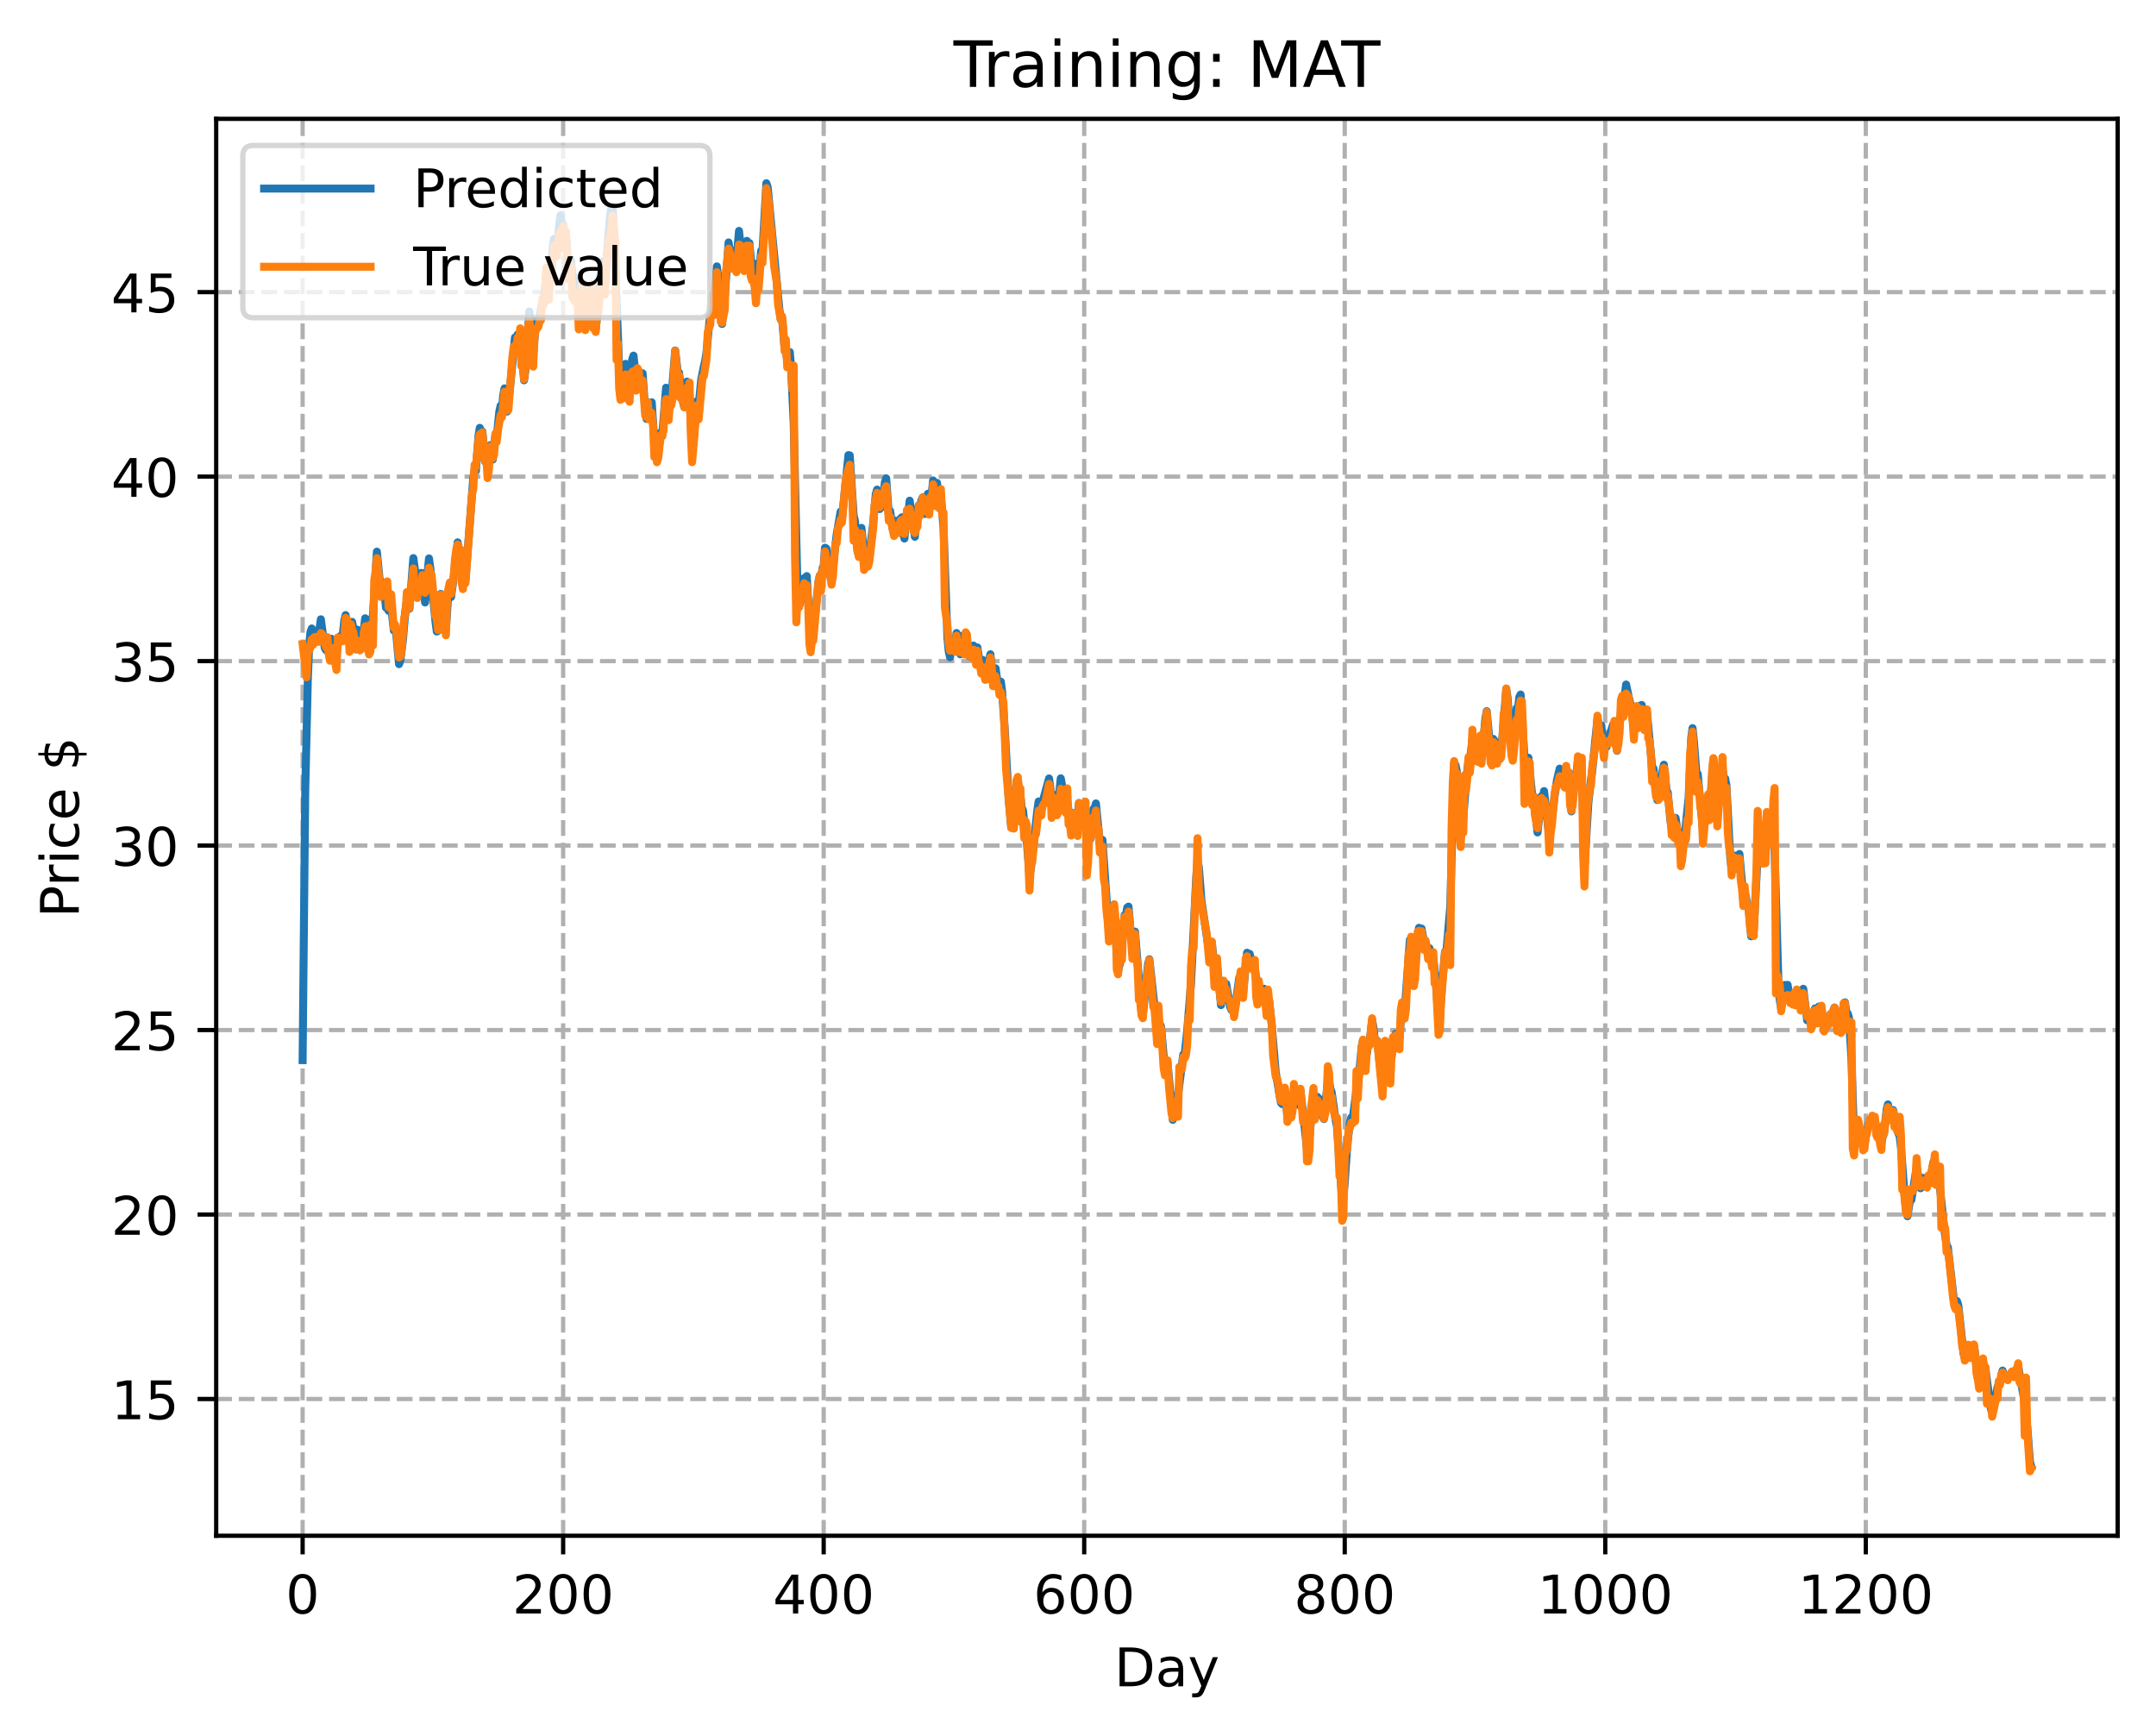 <?xml version="1.0" encoding="utf-8" standalone="no"?>
<!DOCTYPE svg PUBLIC "-//W3C//DTD SVG 1.1//EN"
  "http://www.w3.org/Graphics/SVG/1.1/DTD/svg11.dtd">
<!-- Created with matplotlib (https://matplotlib.org/) -->
<svg height="325.986pt" version="1.1" viewBox="0 0 404.923 325.986" width="404.923pt" xmlns="http://www.w3.org/2000/svg" xmlns:xlink="http://www.w3.org/1999/xlink">
 <defs>
  <style type="text/css">
*{stroke-linecap:butt;stroke-linejoin:round;}
  </style>
 </defs>
 <g id="figure_1">
  <g id="patch_1">
   <path d="M 0 325.986 
L 404.923 325.986 
L 404.923 0 
L 0 0 
z
" style="fill:#ffffff;"/>
  </g>
  <g id="axes_1">
   <g id="patch_2">
    <path d="M 40.603 288.43 
L 397.723 288.43 
L 397.723 22.318 
L 40.603 22.318 
z
" style="fill:#ffffff;"/>
   </g>
   <g id="matplotlib.axis_1">
    <g id="xtick_1">
     <g id="line2d_1">
      <path clip-path="url(#p7f437a394b)" d="M 56.836 288.43 
L 56.836 22.318 
" style="fill:none;stroke:#b0b0b0;stroke-dasharray:2.96,1.28;stroke-dashoffset:0;stroke-width:0.8;"/>
     </g>
     <g id="line2d_2">
      <defs>
       <path d="M 0 0 
L 0 3.5 
" id="m26a3ffb4c0" style="stroke:#000000;stroke-width:0.8;"/>
      </defs>
      <g>
       <use style="stroke:#000000;stroke-width:0.8;" x="56.836" xlink:href="#m26a3ffb4c0" y="288.43"/>
      </g>
     </g>
     <g id="text_1">
      <!-- 0 -->
      <defs>
       <path d="M 31.781 66.406 
Q 24.172 66.406 20.328 58.906 
Q 16.5 51.422 16.5 36.375 
Q 16.5 21.391 20.328 13.891 
Q 24.172 6.391 31.781 6.391 
Q 39.453 6.391 43.281 13.891 
Q 47.125 21.391 47.125 36.375 
Q 47.125 51.422 43.281 58.906 
Q 39.453 66.406 31.781 66.406 
z
M 31.781 74.219 
Q 44.047 74.219 50.516 64.516 
Q 56.984 54.828 56.984 36.375 
Q 56.984 17.969 50.516 8.266 
Q 44.047 -1.422 31.781 -1.422 
Q 19.531 -1.422 13.062 8.266 
Q 6.594 17.969 6.594 36.375 
Q 6.594 54.828 13.062 64.516 
Q 19.531 74.219 31.781 74.219 
z
" id="DejaVuSans-48"/>
      </defs>
      <g transform="translate(53.655 303.029)scale(0.1 -0.1)">
       <use xlink:href="#DejaVuSans-48"/>
      </g>
     </g>
    </g>
    <g id="xtick_2">
     <g id="line2d_3">
      <path clip-path="url(#p7f437a394b)" d="M 105.766 288.43 
L 105.766 22.318 
" style="fill:none;stroke:#b0b0b0;stroke-dasharray:2.96,1.28;stroke-dashoffset:0;stroke-width:0.8;"/>
     </g>
     <g id="line2d_4">
      <g>
       <use style="stroke:#000000;stroke-width:0.8;" x="105.766" xlink:href="#m26a3ffb4c0" y="288.43"/>
      </g>
     </g>
     <g id="text_2">
      <!-- 200 -->
      <defs>
       <path d="M 19.188 8.297 
L 53.609 8.297 
L 53.609 0 
L 7.328 0 
L 7.328 8.297 
Q 12.938 14.109 22.625 23.891 
Q 32.328 33.688 34.812 36.531 
Q 39.547 41.844 41.422 45.531 
Q 43.312 49.219 43.312 52.781 
Q 43.312 58.594 39.234 62.25 
Q 35.156 65.922 28.609 65.922 
Q 23.969 65.922 18.812 64.312 
Q 13.672 62.703 7.812 59.422 
L 7.812 69.391 
Q 13.766 71.781 18.938 73 
Q 24.125 74.219 28.422 74.219 
Q 39.75 74.219 46.484 68.547 
Q 53.219 62.891 53.219 53.422 
Q 53.219 48.922 51.531 44.891 
Q 49.859 40.875 45.406 35.406 
Q 44.188 33.984 37.641 27.219 
Q 31.109 20.453 19.188 8.297 
z
" id="DejaVuSans-50"/>
      </defs>
      <g transform="translate(96.223 303.029)scale(0.1 -0.1)">
       <use xlink:href="#DejaVuSans-50"/>
       <use x="63.623" xlink:href="#DejaVuSans-48"/>
       <use x="127.246" xlink:href="#DejaVuSans-48"/>
      </g>
     </g>
    </g>
    <g id="xtick_3">
     <g id="line2d_5">
      <path clip-path="url(#p7f437a394b)" d="M 154.697 288.43 
L 154.697 22.318 
" style="fill:none;stroke:#b0b0b0;stroke-dasharray:2.96,1.28;stroke-dashoffset:0;stroke-width:0.8;"/>
     </g>
     <g id="line2d_6">
      <g>
       <use style="stroke:#000000;stroke-width:0.8;" x="154.697" xlink:href="#m26a3ffb4c0" y="288.43"/>
      </g>
     </g>
     <g id="text_3">
      <!-- 400 -->
      <defs>
       <path d="M 37.797 64.312 
L 12.891 25.391 
L 37.797 25.391 
z
M 35.203 72.906 
L 47.609 72.906 
L 47.609 25.391 
L 58.016 25.391 
L 58.016 17.188 
L 47.609 17.188 
L 47.609 0 
L 37.797 0 
L 37.797 17.188 
L 4.891 17.188 
L 4.891 26.703 
z
" id="DejaVuSans-52"/>
      </defs>
      <g transform="translate(145.153 303.029)scale(0.1 -0.1)">
       <use xlink:href="#DejaVuSans-52"/>
       <use x="63.623" xlink:href="#DejaVuSans-48"/>
       <use x="127.246" xlink:href="#DejaVuSans-48"/>
      </g>
     </g>
    </g>
    <g id="xtick_4">
     <g id="line2d_7">
      <path clip-path="url(#p7f437a394b)" d="M 203.628 288.43 
L 203.628 22.318 
" style="fill:none;stroke:#b0b0b0;stroke-dasharray:2.96,1.28;stroke-dashoffset:0;stroke-width:0.8;"/>
     </g>
     <g id="line2d_8">
      <g>
       <use style="stroke:#000000;stroke-width:0.8;" x="203.628" xlink:href="#m26a3ffb4c0" y="288.43"/>
      </g>
     </g>
     <g id="text_4">
      <!-- 600 -->
      <defs>
       <path d="M 33.016 40.375 
Q 26.375 40.375 22.484 35.828 
Q 18.609 31.297 18.609 23.391 
Q 18.609 15.531 22.484 10.953 
Q 26.375 6.391 33.016 6.391 
Q 39.656 6.391 43.531 10.953 
Q 47.406 15.531 47.406 23.391 
Q 47.406 31.297 43.531 35.828 
Q 39.656 40.375 33.016 40.375 
z
M 52.594 71.297 
L 52.594 62.312 
Q 48.875 64.062 45.094 64.984 
Q 41.312 65.922 37.594 65.922 
Q 27.828 65.922 22.672 59.328 
Q 17.531 52.734 16.797 39.406 
Q 19.672 43.656 24.016 45.922 
Q 28.375 48.188 33.594 48.188 
Q 44.578 48.188 50.953 41.516 
Q 57.328 34.859 57.328 23.391 
Q 57.328 12.156 50.688 5.359 
Q 44.047 -1.422 33.016 -1.422 
Q 20.359 -1.422 13.672 8.266 
Q 6.984 17.969 6.984 36.375 
Q 6.984 53.656 15.188 63.938 
Q 23.391 74.219 37.203 74.219 
Q 40.922 74.219 44.703 73.484 
Q 48.484 72.75 52.594 71.297 
z
" id="DejaVuSans-54"/>
      </defs>
      <g transform="translate(194.084 303.029)scale(0.1 -0.1)">
       <use xlink:href="#DejaVuSans-54"/>
       <use x="63.623" xlink:href="#DejaVuSans-48"/>
       <use x="127.246" xlink:href="#DejaVuSans-48"/>
      </g>
     </g>
    </g>
    <g id="xtick_5">
     <g id="line2d_9">
      <path clip-path="url(#p7f437a394b)" d="M 252.558 288.43 
L 252.558 22.318 
" style="fill:none;stroke:#b0b0b0;stroke-dasharray:2.96,1.28;stroke-dashoffset:0;stroke-width:0.8;"/>
     </g>
     <g id="line2d_10">
      <g>
       <use style="stroke:#000000;stroke-width:0.8;" x="252.558" xlink:href="#m26a3ffb4c0" y="288.43"/>
      </g>
     </g>
     <g id="text_5">
      <!-- 800 -->
      <defs>
       <path d="M 31.781 34.625 
Q 24.75 34.625 20.719 30.859 
Q 16.703 27.094 16.703 20.516 
Q 16.703 13.922 20.719 10.156 
Q 24.75 6.391 31.781 6.391 
Q 38.812 6.391 42.859 10.172 
Q 46.922 13.969 46.922 20.516 
Q 46.922 27.094 42.891 30.859 
Q 38.875 34.625 31.781 34.625 
z
M 21.922 38.812 
Q 15.578 40.375 12.031 44.719 
Q 8.5 49.078 8.5 55.328 
Q 8.5 64.062 14.719 69.141 
Q 20.953 74.219 31.781 74.219 
Q 42.672 74.219 48.875 69.141 
Q 55.078 64.062 55.078 55.328 
Q 55.078 49.078 51.531 44.719 
Q 48 40.375 41.703 38.812 
Q 48.828 37.156 52.797 32.312 
Q 56.781 27.484 56.781 20.516 
Q 56.781 9.906 50.312 4.234 
Q 43.844 -1.422 31.781 -1.422 
Q 19.734 -1.422 13.25 4.234 
Q 6.781 9.906 6.781 20.516 
Q 6.781 27.484 10.781 32.312 
Q 14.797 37.156 21.922 38.812 
z
M 18.312 54.391 
Q 18.312 48.734 21.844 45.562 
Q 25.391 42.391 31.781 42.391 
Q 38.141 42.391 41.719 45.562 
Q 45.312 48.734 45.312 54.391 
Q 45.312 60.062 41.719 63.234 
Q 38.141 66.406 31.781 66.406 
Q 25.391 66.406 21.844 63.234 
Q 18.312 60.062 18.312 54.391 
z
" id="DejaVuSans-56"/>
      </defs>
      <g transform="translate(243.015 303.029)scale(0.1 -0.1)">
       <use xlink:href="#DejaVuSans-56"/>
       <use x="63.623" xlink:href="#DejaVuSans-48"/>
       <use x="127.246" xlink:href="#DejaVuSans-48"/>
      </g>
     </g>
    </g>
    <g id="xtick_6">
     <g id="line2d_11">
      <path clip-path="url(#p7f437a394b)" d="M 301.489 288.43 
L 301.489 22.318 
" style="fill:none;stroke:#b0b0b0;stroke-dasharray:2.96,1.28;stroke-dashoffset:0;stroke-width:0.8;"/>
     </g>
     <g id="line2d_12">
      <g>
       <use style="stroke:#000000;stroke-width:0.8;" x="301.489" xlink:href="#m26a3ffb4c0" y="288.43"/>
      </g>
     </g>
     <g id="text_6">
      <!-- 1000 -->
      <defs>
       <path d="M 12.406 8.297 
L 28.516 8.297 
L 28.516 63.922 
L 10.984 60.406 
L 10.984 69.391 
L 28.422 72.906 
L 38.281 72.906 
L 38.281 8.297 
L 54.391 8.297 
L 54.391 0 
L 12.406 0 
z
" id="DejaVuSans-49"/>
      </defs>
      <g transform="translate(288.764 303.029)scale(0.1 -0.1)">
       <use xlink:href="#DejaVuSans-49"/>
       <use x="63.623" xlink:href="#DejaVuSans-48"/>
       <use x="127.246" xlink:href="#DejaVuSans-48"/>
       <use x="190.869" xlink:href="#DejaVuSans-48"/>
      </g>
     </g>
    </g>
    <g id="xtick_7">
     <g id="line2d_13">
      <path clip-path="url(#p7f437a394b)" d="M 350.419 288.43 
L 350.419 22.318 
" style="fill:none;stroke:#b0b0b0;stroke-dasharray:2.96,1.28;stroke-dashoffset:0;stroke-width:0.8;"/>
     </g>
     <g id="line2d_14">
      <g>
       <use style="stroke:#000000;stroke-width:0.8;" x="350.419" xlink:href="#m26a3ffb4c0" y="288.43"/>
      </g>
     </g>
     <g id="text_7">
      <!-- 1200 -->
      <g transform="translate(337.694 303.029)scale(0.1 -0.1)">
       <use xlink:href="#DejaVuSans-49"/>
       <use x="63.623" xlink:href="#DejaVuSans-50"/>
       <use x="127.246" xlink:href="#DejaVuSans-48"/>
       <use x="190.869" xlink:href="#DejaVuSans-48"/>
      </g>
     </g>
    </g>
    <g id="text_8">
     <!-- Day -->
     <defs>
      <path d="M 19.672 64.797 
L 19.672 8.109 
L 31.594 8.109 
Q 46.688 8.109 53.688 14.938 
Q 60.688 21.781 60.688 36.531 
Q 60.688 51.172 53.688 57.984 
Q 46.688 64.797 31.594 64.797 
z
M 9.812 72.906 
L 30.078 72.906 
Q 51.266 72.906 61.172 64.094 
Q 71.094 55.281 71.094 36.531 
Q 71.094 17.672 61.125 8.828 
Q 51.172 0 30.078 0 
L 9.812 0 
z
" id="DejaVuSans-68"/>
      <path d="M 34.281 27.484 
Q 23.391 27.484 19.188 25 
Q 14.984 22.516 14.984 16.5 
Q 14.984 11.719 18.141 8.906 
Q 21.297 6.109 26.703 6.109 
Q 34.188 6.109 38.703 11.406 
Q 43.219 16.703 43.219 25.484 
L 43.219 27.484 
z
M 52.203 31.203 
L 52.203 0 
L 43.219 0 
L 43.219 8.297 
Q 40.141 3.328 35.547 0.953 
Q 30.953 -1.422 24.312 -1.422 
Q 15.922 -1.422 10.953 3.297 
Q 6 8.016 6 15.922 
Q 6 25.141 12.172 29.828 
Q 18.359 34.516 30.609 34.516 
L 43.219 34.516 
L 43.219 35.406 
Q 43.219 41.609 39.141 45 
Q 35.062 48.391 27.688 48.391 
Q 23 48.391 18.547 47.266 
Q 14.109 46.141 10.016 43.891 
L 10.016 52.203 
Q 14.938 54.109 19.578 55.047 
Q 24.219 56 28.609 56 
Q 40.484 56 46.344 49.844 
Q 52.203 43.703 52.203 31.203 
z
" id="DejaVuSans-97"/>
      <path d="M 32.172 -5.078 
Q 28.375 -14.844 24.75 -17.812 
Q 21.141 -20.797 15.094 -20.797 
L 7.906 -20.797 
L 7.906 -13.281 
L 13.188 -13.281 
Q 16.891 -13.281 18.938 -11.516 
Q 21 -9.766 23.484 -3.219 
L 25.094 0.875 
L 2.984 54.688 
L 12.5 54.688 
L 29.594 11.922 
L 46.688 54.688 
L 56.203 54.688 
z
" id="DejaVuSans-121"/>
     </defs>
     <g transform="translate(209.29 316.707)scale(0.1 -0.1)">
      <use xlink:href="#DejaVuSans-68"/>
      <use x="77.002" xlink:href="#DejaVuSans-97"/>
      <use x="138.281" xlink:href="#DejaVuSans-121"/>
     </g>
    </g>
   </g>
   <g id="matplotlib.axis_2">
    <g id="ytick_1">
     <g id="line2d_15">
      <path clip-path="url(#p7f437a394b)" d="M 40.603 262.752 
L 397.723 262.752 
" style="fill:none;stroke:#b0b0b0;stroke-dasharray:2.96,1.28;stroke-dashoffset:0;stroke-width:0.8;"/>
     </g>
     <g id="line2d_16">
      <defs>
       <path d="M 0 0 
L -3.5 0 
" id="m9092cb33fa" style="stroke:#000000;stroke-width:0.8;"/>
      </defs>
      <g>
       <use style="stroke:#000000;stroke-width:0.8;" x="40.603" xlink:href="#m9092cb33fa" y="262.752"/>
      </g>
     </g>
     <g id="text_9">
      <!-- 15 -->
      <defs>
       <path d="M 10.797 72.906 
L 49.516 72.906 
L 49.516 64.594 
L 19.828 64.594 
L 19.828 46.734 
Q 21.969 47.469 24.109 47.828 
Q 26.266 48.188 28.422 48.188 
Q 40.625 48.188 47.75 41.5 
Q 54.891 34.812 54.891 23.391 
Q 54.891 11.625 47.562 5.094 
Q 40.234 -1.422 26.906 -1.422 
Q 22.312 -1.422 17.547 -0.641 
Q 12.797 0.141 7.719 1.703 
L 7.719 11.625 
Q 12.109 9.234 16.797 8.062 
Q 21.484 6.891 26.703 6.891 
Q 35.156 6.891 40.078 11.328 
Q 45.016 15.766 45.016 23.391 
Q 45.016 31 40.078 35.438 
Q 35.156 39.891 26.703 39.891 
Q 22.75 39.891 18.812 39.016 
Q 14.891 38.141 10.797 36.281 
z
" id="DejaVuSans-53"/>
      </defs>
      <g transform="translate(20.878 266.551)scale(0.1 -0.1)">
       <use xlink:href="#DejaVuSans-49"/>
       <use x="63.623" xlink:href="#DejaVuSans-53"/>
      </g>
     </g>
    </g>
    <g id="ytick_2">
     <g id="line2d_17">
      <path clip-path="url(#p7f437a394b)" d="M 40.603 228.105 
L 397.723 228.105 
" style="fill:none;stroke:#b0b0b0;stroke-dasharray:2.96,1.28;stroke-dashoffset:0;stroke-width:0.8;"/>
     </g>
     <g id="line2d_18">
      <g>
       <use style="stroke:#000000;stroke-width:0.8;" x="40.603" xlink:href="#m9092cb33fa" y="228.105"/>
      </g>
     </g>
     <g id="text_10">
      <!-- 20 -->
      <g transform="translate(20.878 231.904)scale(0.1 -0.1)">
       <use xlink:href="#DejaVuSans-50"/>
       <use x="63.623" xlink:href="#DejaVuSans-48"/>
      </g>
     </g>
    </g>
    <g id="ytick_3">
     <g id="line2d_19">
      <path clip-path="url(#p7f437a394b)" d="M 40.603 193.457 
L 397.723 193.457 
" style="fill:none;stroke:#b0b0b0;stroke-dasharray:2.96,1.28;stroke-dashoffset:0;stroke-width:0.8;"/>
     </g>
     <g id="line2d_20">
      <g>
       <use style="stroke:#000000;stroke-width:0.8;" x="40.603" xlink:href="#m9092cb33fa" y="193.457"/>
      </g>
     </g>
     <g id="text_11">
      <!-- 25 -->
      <g transform="translate(20.878 197.256)scale(0.1 -0.1)">
       <use xlink:href="#DejaVuSans-50"/>
       <use x="63.623" xlink:href="#DejaVuSans-53"/>
      </g>
     </g>
    </g>
    <g id="ytick_4">
     <g id="line2d_21">
      <path clip-path="url(#p7f437a394b)" d="M 40.603 158.809 
L 397.723 158.809 
" style="fill:none;stroke:#b0b0b0;stroke-dasharray:2.96,1.28;stroke-dashoffset:0;stroke-width:0.8;"/>
     </g>
     <g id="line2d_22">
      <g>
       <use style="stroke:#000000;stroke-width:0.8;" x="40.603" xlink:href="#m9092cb33fa" y="158.809"/>
      </g>
     </g>
     <g id="text_12">
      <!-- 30 -->
      <defs>
       <path d="M 40.578 39.312 
Q 47.656 37.797 51.625 33 
Q 55.609 28.219 55.609 21.188 
Q 55.609 10.406 48.188 4.484 
Q 40.766 -1.422 27.094 -1.422 
Q 22.516 -1.422 17.656 -0.516 
Q 12.797 0.391 7.625 2.203 
L 7.625 11.719 
Q 11.719 9.328 16.594 8.109 
Q 21.484 6.891 26.812 6.891 
Q 36.078 6.891 40.938 10.547 
Q 45.797 14.203 45.797 21.188 
Q 45.797 27.641 41.281 31.266 
Q 36.766 34.906 28.719 34.906 
L 20.219 34.906 
L 20.219 43.016 
L 29.109 43.016 
Q 36.375 43.016 40.234 45.922 
Q 44.094 48.828 44.094 54.297 
Q 44.094 59.906 40.109 62.906 
Q 36.141 65.922 28.719 65.922 
Q 24.656 65.922 20.016 65.031 
Q 15.375 64.156 9.812 62.312 
L 9.812 71.094 
Q 15.438 72.656 20.344 73.438 
Q 25.25 74.219 29.594 74.219 
Q 40.828 74.219 47.359 69.109 
Q 53.906 64.016 53.906 55.328 
Q 53.906 49.266 50.438 45.094 
Q 46.969 40.922 40.578 39.312 
z
" id="DejaVuSans-51"/>
      </defs>
      <g transform="translate(20.878 162.608)scale(0.1 -0.1)">
       <use xlink:href="#DejaVuSans-51"/>
       <use x="63.623" xlink:href="#DejaVuSans-48"/>
      </g>
     </g>
    </g>
    <g id="ytick_5">
     <g id="line2d_23">
      <path clip-path="url(#p7f437a394b)" d="M 40.603 124.161 
L 397.723 124.161 
" style="fill:none;stroke:#b0b0b0;stroke-dasharray:2.96,1.28;stroke-dashoffset:0;stroke-width:0.8;"/>
     </g>
     <g id="line2d_24">
      <g>
       <use style="stroke:#000000;stroke-width:0.8;" x="40.603" xlink:href="#m9092cb33fa" y="124.161"/>
      </g>
     </g>
     <g id="text_13">
      <!-- 35 -->
      <g transform="translate(20.878 127.961)scale(0.1 -0.1)">
       <use xlink:href="#DejaVuSans-51"/>
       <use x="63.623" xlink:href="#DejaVuSans-53"/>
      </g>
     </g>
    </g>
    <g id="ytick_6">
     <g id="line2d_25">
      <path clip-path="url(#p7f437a394b)" d="M 40.603 89.514 
L 397.723 89.514 
" style="fill:none;stroke:#b0b0b0;stroke-dasharray:2.96,1.28;stroke-dashoffset:0;stroke-width:0.8;"/>
     </g>
     <g id="line2d_26">
      <g>
       <use style="stroke:#000000;stroke-width:0.8;" x="40.603" xlink:href="#m9092cb33fa" y="89.514"/>
      </g>
     </g>
     <g id="text_14">
      <!-- 40 -->
      <g transform="translate(20.878 93.313)scale(0.1 -0.1)">
       <use xlink:href="#DejaVuSans-52"/>
       <use x="63.623" xlink:href="#DejaVuSans-48"/>
      </g>
     </g>
    </g>
    <g id="ytick_7">
     <g id="line2d_27">
      <path clip-path="url(#p7f437a394b)" d="M 40.603 54.866 
L 397.723 54.866 
" style="fill:none;stroke:#b0b0b0;stroke-dasharray:2.96,1.28;stroke-dashoffset:0;stroke-width:0.8;"/>
     </g>
     <g id="line2d_28">
      <g>
       <use style="stroke:#000000;stroke-width:0.8;" x="40.603" xlink:href="#m9092cb33fa" y="54.866"/>
      </g>
     </g>
     <g id="text_15">
      <!-- 45 -->
      <g transform="translate(20.878 58.665)scale(0.1 -0.1)">
       <use xlink:href="#DejaVuSans-52"/>
       <use x="63.623" xlink:href="#DejaVuSans-53"/>
      </g>
     </g>
    </g>
    <g id="text_16">
     <!-- Price $ -->
     <defs>
      <path d="M 19.672 64.797 
L 19.672 37.406 
L 32.078 37.406 
Q 38.969 37.406 42.719 40.969 
Q 46.484 44.531 46.484 51.125 
Q 46.484 57.672 42.719 61.234 
Q 38.969 64.797 32.078 64.797 
z
M 9.812 72.906 
L 32.078 72.906 
Q 44.344 72.906 50.609 67.359 
Q 56.891 61.812 56.891 51.125 
Q 56.891 40.328 50.609 34.812 
Q 44.344 29.297 32.078 29.297 
L 19.672 29.297 
L 19.672 0 
L 9.812 0 
z
" id="DejaVuSans-80"/>
      <path d="M 41.109 46.297 
Q 39.594 47.172 37.812 47.578 
Q 36.031 48 33.891 48 
Q 26.266 48 22.188 43.047 
Q 18.109 38.094 18.109 28.812 
L 18.109 0 
L 9.078 0 
L 9.078 54.688 
L 18.109 54.688 
L 18.109 46.188 
Q 20.953 51.172 25.484 53.578 
Q 30.031 56 36.531 56 
Q 37.453 56 38.578 55.875 
Q 39.703 55.766 41.062 55.516 
z
" id="DejaVuSans-114"/>
      <path d="M 9.422 54.688 
L 18.406 54.688 
L 18.406 0 
L 9.422 0 
z
M 9.422 75.984 
L 18.406 75.984 
L 18.406 64.594 
L 9.422 64.594 
z
" id="DejaVuSans-105"/>
      <path d="M 48.781 52.594 
L 48.781 44.188 
Q 44.969 46.297 41.141 47.344 
Q 37.312 48.391 33.406 48.391 
Q 24.656 48.391 19.812 42.844 
Q 14.984 37.312 14.984 27.297 
Q 14.984 17.281 19.812 11.734 
Q 24.656 6.203 33.406 6.203 
Q 37.312 6.203 41.141 7.25 
Q 44.969 8.297 48.781 10.406 
L 48.781 2.094 
Q 45.016 0.344 40.984 -0.531 
Q 36.969 -1.422 32.422 -1.422 
Q 20.062 -1.422 12.781 6.344 
Q 5.516 14.109 5.516 27.297 
Q 5.516 40.672 12.859 48.328 
Q 20.219 56 33.016 56 
Q 37.156 56 41.109 55.141 
Q 45.062 54.297 48.781 52.594 
z
" id="DejaVuSans-99"/>
      <path d="M 56.203 29.594 
L 56.203 25.203 
L 14.891 25.203 
Q 15.484 15.922 20.484 11.062 
Q 25.484 6.203 34.422 6.203 
Q 39.594 6.203 44.453 7.469 
Q 49.312 8.734 54.109 11.281 
L 54.109 2.781 
Q 49.266 0.734 44.188 -0.344 
Q 39.109 -1.422 33.891 -1.422 
Q 20.797 -1.422 13.156 6.188 
Q 5.516 13.812 5.516 26.812 
Q 5.516 40.234 12.766 48.109 
Q 20.016 56 32.328 56 
Q 43.359 56 49.781 48.891 
Q 56.203 41.797 56.203 29.594 
z
M 47.219 32.234 
Q 47.125 39.594 43.094 43.984 
Q 39.062 48.391 32.422 48.391 
Q 24.906 48.391 20.391 44.141 
Q 15.875 39.891 15.188 32.172 
z
" id="DejaVuSans-101"/>
      <path id="DejaVuSans-32"/>
      <path d="M 33.797 -14.703 
L 28.906 -14.703 
L 28.859 0 
Q 23.734 0.094 18.609 1.188 
Q 13.484 2.297 8.297 4.5 
L 8.297 13.281 
Q 13.281 10.156 18.375 8.562 
Q 23.484 6.984 28.906 6.938 
L 28.906 29.203 
Q 18.109 30.953 13.203 35.156 
Q 8.297 39.359 8.297 46.688 
Q 8.297 54.641 13.625 59.219 
Q 18.953 63.812 28.906 64.5 
L 28.906 75.984 
L 33.797 75.984 
L 33.797 64.656 
Q 38.328 64.453 42.578 63.688 
Q 46.828 62.938 50.875 61.625 
L 50.875 53.078 
Q 46.828 55.125 42.547 56.25 
Q 38.281 57.375 33.797 57.562 
L 33.797 36.719 
Q 44.875 35.016 50.094 30.609 
Q 55.328 26.219 55.328 18.609 
Q 55.328 10.359 49.781 5.594 
Q 44.234 0.828 33.797 0.094 
z
M 28.906 37.594 
L 28.906 57.625 
Q 23.25 56.984 20.266 54.391 
Q 17.281 51.812 17.281 47.516 
Q 17.281 43.312 20.031 40.969 
Q 22.797 38.625 28.906 37.594 
z
M 33.797 28.219 
L 33.797 7.078 
Q 39.984 7.906 43.141 10.594 
Q 46.297 13.281 46.297 17.672 
Q 46.297 21.969 43.281 24.5 
Q 40.281 27.047 33.797 28.219 
z
" id="DejaVuSans-36"/>
     </defs>
     <g transform="translate(14.798 172.342)rotate(-90)scale(0.1 -0.1)">
      <use xlink:href="#DejaVuSans-80"/>
      <use x="58.553" xlink:href="#DejaVuSans-114"/>
      <use x="99.666" xlink:href="#DejaVuSans-105"/>
      <use x="127.449" xlink:href="#DejaVuSans-99"/>
      <use x="182.43" xlink:href="#DejaVuSans-101"/>
      <use x="243.953" xlink:href="#DejaVuSans-32"/>
      <use x="275.74" xlink:href="#DejaVuSans-36"/>
     </g>
    </g>
   </g>
   <g id="line2d_29">
    <path clip-path="url(#p7f437a394b)" d="M 56.836 199.105 
L 57.325 148.536 
L 57.814 127.576 
L 58.059 121.339 
L 58.304 118.719 
L 58.548 118.034 
L 58.793 119.665 
L 59.038 119.63 
L 59.282 120.396 
L 59.527 119.503 
L 59.772 119.719 
L 60.261 116.307 
L 60.995 121.709 
L 61.24 122.118 
L 61.484 120.787 
L 61.974 122.261 
L 62.218 119.957 
L 62.463 120.332 
L 62.952 123.318 
L 63.197 123.209 
L 63.441 120.683 
L 63.931 119.466 
L 64.175 120.348 
L 64.42 118.835 
L 64.665 116.51 
L 64.909 115.519 
L 65.399 118.711 
L 65.643 118.896 
L 65.888 117.109 
L 66.133 116.801 
L 66.622 119.342 
L 66.867 119.655 
L 67.111 118.266 
L 67.356 119.28 
L 67.601 121.079 
L 67.845 120.325 
L 68.09 120.291 
L 68.579 116.12 
L 68.824 116.314 
L 69.313 121.911 
L 70.047 115.521 
L 70.781 103.606 
L 71.515 111.034 
L 71.76 109.811 
L 72.004 109.434 
L 72.494 114.131 
L 72.738 113.574 
L 72.983 114.725 
L 73.228 114.507 
L 73.472 113.998 
L 73.962 118.411 
L 74.206 117.598 
L 74.451 119.456 
L 74.94 124.735 
L 75.185 124.09 
L 75.674 120.196 
L 76.163 114.411 
L 76.408 112.863 
L 76.653 113.966 
L 76.897 114.326 
L 77.631 104.821 
L 78.365 110.032 
L 78.61 109.044 
L 78.855 108.943 
L 79.099 107.604 
L 79.344 107.662 
L 79.833 113.158 
L 80.323 107.369 
L 80.567 104.878 
L 80.812 106.626 
L 81.79 116.742 
L 82.035 118.605 
L 82.28 118.47 
L 82.769 111.542 
L 83.014 112.963 
L 83.503 117.641 
L 83.748 118.215 
L 84.237 110.864 
L 84.482 110.116 
L 84.726 112.121 
L 85.216 108.383 
L 85.95 101.86 
L 86.194 103.576 
L 86.439 103.282 
L 86.928 109.798 
L 87.173 108.704 
L 87.417 108.945 
L 88.885 89.797 
L 89.13 88.342 
L 89.375 88.45 
L 89.864 81.923 
L 90.109 80.354 
L 90.353 81.756 
L 90.598 81.041 
L 91.087 86.67 
L 91.332 85.84 
L 91.577 87.256 
L 92.066 83.613 
L 92.311 85.367 
L 92.555 86.306 
L 93.044 81.662 
L 93.289 82.098 
L 93.778 77.294 
L 94.023 76.188 
L 94.268 76.951 
L 94.512 74.23 
L 94.757 72.943 
L 95.246 77.294 
L 95.736 73.391 
L 96.714 63.379 
L 96.959 64.764 
L 97.204 62.837 
L 97.448 63.73 
L 97.693 63.184 
L 97.938 66.708 
L 98.182 68.368 
L 98.427 71.426 
L 98.672 69.573 
L 99.405 58.507 
L 100.139 66.757 
L 100.629 60.761 
L 100.873 60.103 
L 101.118 60.236 
L 101.363 59.429 
L 101.852 56.656 
L 102.097 56.779 
L 102.586 51.593 
L 103.075 55.001 
L 103.809 46.484 
L 104.054 44.876 
L 104.299 47.086 
L 104.543 48.101 
L 105.032 42.13 
L 105.277 40.436 
L 105.522 42.797 
L 105.766 42.158 
L 106.011 43.459 
L 106.256 43.452 
L 106.745 50.454 
L 107.234 48.893 
L 107.479 51.438 
L 107.724 51.966 
L 107.968 54.483 
L 108.213 54.402 
L 108.458 57.002 
L 108.702 57.618 
L 109.192 53.385 
L 109.436 54.665 
L 109.681 57.185 
L 109.926 58.301 
L 110.17 56.709 
L 110.415 57.025 
L 110.66 57.595 
L 110.904 55.113 
L 111.149 53.919 
L 111.638 59.505 
L 111.883 61.765 
L 112.127 59.555 
L 112.861 50.434 
L 113.106 49.164 
L 113.595 53.414 
L 114.085 46.663 
L 114.574 40.613 
L 114.819 38.993 
L 115.063 38.768 
L 115.308 43.425 
L 116.287 69.262 
L 116.531 73.454 
L 116.776 72.687 
L 117.02 72.802 
L 117.51 68.339 
L 117.999 73.301 
L 118.244 74.185 
L 118.733 67.525 
L 118.978 66.788 
L 119.467 71.292 
L 119.712 69.97 
L 120.201 72.799 
L 120.446 70.922 
L 120.69 70.106 
L 121.18 77.175 
L 121.424 78.675 
L 121.669 76.473 
L 121.914 77.155 
L 122.158 75.621 
L 122.403 75.556 
L 122.892 82.946 
L 123.137 83.993 
L 123.381 86.278 
L 123.626 84.853 
L 124.115 81.208 
L 124.36 81.908 
L 125.094 72.822 
L 125.583 76.9 
L 125.828 75.188 
L 126.073 75.098 
L 126.807 65.828 
L 127.296 70.003 
L 127.541 70.009 
L 127.785 72.399 
L 128.03 72.735 
L 128.275 75.494 
L 128.519 76.456 
L 129.008 71.666 
L 129.253 73.88 
L 129.498 74.314 
L 129.987 84.269 
L 130.232 83.21 
L 130.721 76.849 
L 130.966 75.313 
L 131.21 76.255 
L 131.7 71.238 
L 132.189 68.823 
L 132.434 67.809 
L 132.678 66.268 
L 133.657 56.004 
L 133.902 56.959 
L 134.146 57.064 
L 134.636 50.029 
L 134.88 51.892 
L 135.614 60.849 
L 136.103 55.945 
L 136.837 45.535 
L 137.327 48.87 
L 137.571 49.59 
L 137.816 47.105 
L 138.061 48.862 
L 138.305 49.049 
L 138.795 43.367 
L 139.284 48.004 
L 139.529 47.903 
L 139.773 49.913 
L 140.263 45.237 
L 140.507 46.179 
L 140.752 45.655 
L 141.241 51.002 
L 141.486 49.396 
L 141.73 51.803 
L 141.975 53.082 
L 142.22 51.704 
L 142.464 52.146 
L 142.954 47.098 
L 143.198 47.314 
L 143.932 34.414 
L 144.177 35.116 
L 146.379 58.133 
L 146.624 59.904 
L 146.868 59.608 
L 147.357 65.382 
L 147.602 65.793 
L 147.847 67.712 
L 148.336 66.123 
L 148.581 69.181 
L 149.07 79.609 
L 149.804 112.008 
L 150.049 114.026 
L 150.293 112.926 
L 150.538 110.72 
L 150.783 110.677 
L 151.027 108.578 
L 151.272 108.908 
L 151.517 108.198 
L 152.006 116.693 
L 152.251 121.071 
L 152.495 120.106 
L 153.229 114.243 
L 153.718 109.298 
L 153.963 108.113 
L 154.208 108.956 
L 154.452 106.815 
L 154.697 106.292 
L 154.942 102.871 
L 155.186 102.995 
L 155.676 106.494 
L 155.92 108.271 
L 156.165 108.857 
L 157.144 100.336 
L 157.878 96.081 
L 158.122 97.575 
L 159.345 85.476 
L 159.59 85.515 
L 160.324 96.773 
L 160.569 97.806 
L 161.058 103.602 
L 161.303 104.094 
L 161.792 99.142 
L 162.281 103.944 
L 162.526 103.405 
L 163.015 106.115 
L 163.994 98.323 
L 164.483 92.775 
L 164.728 91.953 
L 164.972 94.38 
L 165.217 95.607 
L 165.462 94.066 
L 165.706 95.204 
L 166.196 90.533 
L 166.44 89.84 
L 166.93 96.667 
L 167.174 95.959 
L 167.664 99.399 
L 167.908 99.631 
L 168.153 97.791 
L 168.398 99.032 
L 168.642 98.037 
L 168.887 99.54 
L 169.132 97.411 
L 169.376 97.159 
L 169.621 100.037 
L 169.866 101.145 
L 170.355 95.906 
L 170.6 96.328 
L 170.844 94.032 
L 171.333 97.426 
L 171.823 100.814 
L 172.312 96.182 
L 172.557 94.906 
L 172.801 95.72 
L 173.046 94.01 
L 173.291 93.423 
L 173.535 95.916 
L 173.78 96.524 
L 174.025 93.555 
L 174.269 92.732 
L 174.514 94.45 
L 174.759 92.872 
L 175.003 92.528 
L 175.248 90.232 
L 175.737 92.426 
L 175.982 90.693 
L 176.471 94.12 
L 176.716 93.239 
L 177.205 99.107 
L 177.939 119.821 
L 178.184 122.346 
L 178.428 123.452 
L 178.673 121.541 
L 178.918 122.083 
L 179.162 120.299 
L 179.407 120.605 
L 179.652 118.888 
L 180.141 122.292 
L 180.386 122.889 
L 180.63 120.594 
L 180.875 119.373 
L 181.12 120.56 
L 181.364 119.03 
L 182.098 123.307 
L 182.343 122.073 
L 182.588 122.845 
L 182.832 121.242 
L 183.077 122.761 
L 183.321 123.214 
L 183.566 121.592 
L 184.055 124.795 
L 184.3 125.42 
L 184.545 123.937 
L 184.789 125.721 
L 185.034 126.471 
L 185.279 124.971 
L 185.523 125.849 
L 185.768 123.843 
L 186.013 122.878 
L 186.502 127.447 
L 186.991 125.522 
L 187.481 129.152 
L 187.725 129.474 
L 187.97 128.021 
L 188.215 129.89 
L 188.704 136.953 
L 189.438 150.056 
L 189.927 155.44 
L 190.172 154.496 
L 190.416 154.093 
L 190.906 147.193 
L 191.15 146.332 
L 191.395 148.907 
L 191.64 149.407 
L 191.884 151.691 
L 192.129 152.192 
L 192.374 154.563 
L 192.618 155.177 
L 193.352 164.363 
L 193.597 163.297 
L 194.82 152.229 
L 195.065 150.52 
L 195.309 151.849 
L 195.554 152.393 
L 195.799 150.675 
L 197.022 146.201 
L 197.511 149.787 
L 197.756 149.196 
L 198.49 152.987 
L 199.224 146.18 
L 199.713 148.822 
L 199.958 150.384 
L 200.203 151.193 
L 200.447 150.504 
L 201.181 155.675 
L 201.67 152.709 
L 201.915 153.916 
L 202.16 154.289 
L 202.404 153.26 
L 202.649 150.817 
L 202.894 151.024 
L 203.138 152.676 
L 203.383 153.447 
L 203.628 152.235 
L 203.872 153.309 
L 204.117 157.243 
L 204.362 158.688 
L 204.606 157.686 
L 204.851 157.46 
L 205.34 151.95 
L 205.585 151.775 
L 205.83 150.892 
L 206.563 158.416 
L 206.808 157.631 
L 207.053 157.737 
L 208.276 175.274 
L 208.521 174.38 
L 208.765 173.932 
L 209.01 171.994 
L 209.255 171.588 
L 209.989 182.403 
L 210.478 180.233 
L 211.212 171.865 
L 211.457 172.041 
L 211.701 170.466 
L 211.946 170.271 
L 212.435 175.99 
L 212.68 177.556 
L 213.169 174.97 
L 213.658 180.921 
L 214.392 190 
L 214.637 190.733 
L 215.616 181.066 
L 215.86 180.156 
L 216.35 184.561 
L 217.084 191.288 
L 217.328 192.49 
L 217.573 191.78 
L 218.062 192.791 
L 218.796 201.126 
L 219.285 199.704 
L 220.264 210.324 
L 220.998 205.957 
L 221.243 205.746 
L 222.221 198.077 
L 222.466 198.221 
L 222.955 193.734 
L 223.689 184.666 
L 224.668 164.783 
L 224.912 161.694 
L 225.157 162.835 
L 225.646 169.117 
L 227.114 179.009 
L 227.359 177.682 
L 227.604 177.034 
L 228.093 182.213 
L 228.582 181.25 
L 229.316 188.777 
L 229.806 184.829 
L 230.05 185.124 
L 230.295 184.783 
L 231.029 189.104 
L 231.273 189.682 
L 231.518 188.995 
L 231.763 190.054 
L 232.007 189.024 
L 232.741 183.632 
L 232.986 183.327 
L 233.231 185.382 
L 233.475 186.483 
L 234.209 178.933 
L 234.454 179.798 
L 234.699 179.144 
L 235.433 181.914 
L 235.677 181.655 
L 236.167 186.445 
L 236.411 185.926 
L 236.9 188.062 
L 237.39 185.695 
L 237.879 188.433 
L 238.124 187.356 
L 238.368 187.927 
L 238.858 192.669 
L 239.592 201.327 
L 240.326 205.777 
L 240.57 207.097 
L 240.815 207.366 
L 241.06 205.867 
L 241.304 205.177 
L 241.794 209.574 
L 242.038 209.691 
L 242.283 209.073 
L 242.527 209.456 
L 243.017 205.912 
L 243.261 206.266 
L 243.506 207.278 
L 243.751 207.485 
L 243.995 205.601 
L 244.24 204.76 
L 245.219 213.439 
L 245.463 216.012 
L 245.708 215.942 
L 246.197 210.781 
L 246.442 207.852 
L 246.687 206.586 
L 246.931 207.639 
L 247.176 206.982 
L 247.421 206.001 
L 247.665 206.947 
L 247.91 206.448 
L 248.399 209.76 
L 248.644 210.171 
L 249.378 203.05 
L 249.622 203.143 
L 249.867 204.464 
L 250.112 205.165 
L 250.846 210.364 
L 251.09 211.471 
L 252.069 225.304 
L 252.314 224.855 
L 252.558 222.091 
L 253.048 214.918 
L 253.537 210.745 
L 253.782 209.896 
L 254.026 210.301 
L 254.76 204.739 
L 255.005 203.64 
L 255.249 201.811 
L 255.739 196.575 
L 255.983 195.428 
L 256.473 198.866 
L 256.717 197.805 
L 256.962 196.102 
L 257.207 195.88 
L 257.696 191.579 
L 257.941 192.933 
L 258.185 195.108 
L 258.43 196.044 
L 258.675 195.477 
L 259.164 200.068 
L 259.409 202.274 
L 259.653 203.128 
L 260.143 198.209 
L 260.876 197.943 
L 261.121 199.258 
L 261.366 198.445 
L 261.61 196.107 
L 261.855 195.567 
L 262.1 194.175 
L 262.589 195.848 
L 262.834 195.014 
L 263.323 188.621 
L 263.568 189.587 
L 263.812 190.066 
L 264.302 183.156 
L 264.791 176.524 
L 265.036 176.583 
L 265.525 182.292 
L 265.77 181.928 
L 266.503 174.254 
L 266.748 174.92 
L 266.993 174.395 
L 267.482 177.244 
L 267.727 176.834 
L 268.216 179.211 
L 268.461 178.074 
L 268.95 180.417 
L 269.195 179.956 
L 269.684 184.342 
L 270.173 191.828 
L 270.418 191.151 
L 270.907 184.037 
L 271.397 178.731 
L 271.641 178.815 
L 272.375 170.311 
L 273.109 143.307 
L 273.354 143.662 
L 273.598 144.807 
L 274.332 157.292 
L 274.822 153.624 
L 275.311 147.419 
L 275.8 142.707 
L 276.045 143.057 
L 276.534 138.942 
L 276.779 139.509 
L 277.024 138.93 
L 277.268 139.133 
L 277.513 140.858 
L 278.002 139.178 
L 278.247 141.209 
L 278.491 140.331 
L 278.981 134.898 
L 279.225 133.572 
L 279.959 141.295 
L 280.204 141.573 
L 280.449 138.77 
L 280.693 139.134 
L 281.183 142.066 
L 281.427 141.522 
L 281.672 142.59 
L 281.917 140.971 
L 282.161 138.553 
L 282.895 129.447 
L 283.14 131.031 
L 283.874 141.135 
L 284.118 141.804 
L 284.852 132.987 
L 285.097 133.293 
L 285.342 130.903 
L 285.586 130.444 
L 286.565 146.286 
L 286.81 143.373 
L 287.054 142.309 
L 287.788 149.628 
L 288.033 149.505 
L 288.767 156.347 
L 289.501 149.544 
L 289.746 149.845 
L 289.99 148.574 
L 290.479 152.877 
L 290.969 157.296 
L 291.213 156.066 
L 291.947 149.666 
L 292.437 146.421 
L 292.926 144.355 
L 293.415 146.232 
L 293.66 146.703 
L 293.905 146.376 
L 294.149 144.551 
L 294.639 145.648 
L 295.128 152.39 
L 295.862 145.243 
L 296.106 145.065 
L 296.351 142.747 
L 296.84 143.356 
L 297.085 146.535 
L 297.574 159.865 
L 297.819 159.023 
L 298.308 150.816 
L 298.798 146.479 
L 299.042 144.771 
L 300.021 134.983 
L 300.51 136.889 
L 300.755 136.252 
L 301 138.909 
L 301.244 140.272 
L 301.489 139.19 
L 301.734 140.275 
L 302.223 138.322 
L 302.957 136.081 
L 303.201 136.181 
L 303.691 141.006 
L 304.18 136.193 
L 304.669 131.501 
L 304.914 132.411 
L 305.403 128.562 
L 305.893 130.878 
L 306.137 131.919 
L 306.871 136.65 
L 307.361 133.12 
L 307.605 135.001 
L 308.094 132.499 
L 308.339 132.405 
L 308.584 135.324 
L 308.828 136.474 
L 309.073 134.532 
L 309.318 133.782 
L 310.296 144.128 
L 310.541 144.328 
L 311.275 150.257 
L 311.52 150.085 
L 311.764 147.74 
L 312.009 147.069 
L 312.254 144.685 
L 312.498 143.622 
L 312.988 148.373 
L 313.232 148.864 
L 313.722 154.105 
L 313.966 155.511 
L 314.211 154.517 
L 314.455 154.521 
L 314.7 153.618 
L 315.189 157.048 
L 315.434 157.533 
L 315.679 159.865 
L 315.923 159.812 
L 316.413 156.762 
L 317.147 149.856 
L 317.636 138.567 
L 317.881 136.751 
L 318.125 139.036 
L 318.615 145.247 
L 318.859 145.377 
L 319.838 156.108 
L 320.082 155.206 
L 320.572 151.845 
L 320.816 151.207 
L 321.061 152.192 
L 321.795 142.687 
L 322.04 144.818 
L 322.529 150.568 
L 322.774 150.262 
L 323.263 145.432 
L 323.508 144.401 
L 323.752 146.066 
L 323.997 146.198 
L 324.242 147.428 
L 324.976 161.293 
L 325.22 163.135 
L 325.71 160.676 
L 325.954 162.497 
L 326.199 163.159 
L 326.443 161.214 
L 326.688 160.38 
L 327.422 168.582 
L 327.667 167.783 
L 327.911 168.421 
L 328.156 170.192 
L 328.401 170.443 
L 328.89 175.849 
L 329.379 174.519 
L 330.358 155.99 
L 330.603 155.377 
L 331.092 160.911 
L 331.581 158.915 
L 331.826 155.641 
L 332.07 154.617 
L 332.56 157.119 
L 332.804 155.785 
L 333.049 156.036 
L 333.294 159.913 
L 334.028 185.079 
L 334.272 187.934 
L 334.517 189.312 
L 334.762 188.221 
L 335.251 184.987 
L 335.496 185.831 
L 335.74 184.976 
L 336.23 188.103 
L 336.474 187.412 
L 336.719 187.752 
L 336.964 186.977 
L 337.208 187.345 
L 337.453 186.692 
L 337.942 188.956 
L 338.187 189.055 
L 338.676 185.707 
L 339.41 191.638 
L 339.655 190.863 
L 339.899 190.94 
L 340.144 192.48 
L 340.389 191.609 
L 340.633 190.122 
L 340.878 189.398 
L 341.123 190.249 
L 341.367 190.366 
L 341.612 189.048 
L 341.857 189.378 
L 342.101 189.378 
L 342.591 193.29 
L 343.325 191.621 
L 343.569 191.177 
L 343.814 190.501 
L 344.058 191.087 
L 344.303 189.875 
L 344.548 189.226 
L 345.037 192.269 
L 345.526 190.875 
L 345.771 191.814 
L 346.016 190.68 
L 346.26 188.813 
L 346.505 188.251 
L 346.75 190.104 
L 346.994 190.288 
L 347.239 191.025 
L 347.728 198.838 
L 348.218 213.779 
L 348.462 213.685 
L 348.707 211.559 
L 348.952 210.415 
L 349.441 213.46 
L 349.686 213.97 
L 349.93 215.334 
L 350.175 214.816 
L 350.909 211.164 
L 351.153 210.57 
L 351.398 211.162 
L 351.643 210.252 
L 351.887 210.664 
L 352.132 210.333 
L 352.621 213.331 
L 352.866 212.752 
L 353.355 214.717 
L 353.6 213.466 
L 353.845 212.843 
L 354.334 208.353 
L 354.579 207.418 
L 355.068 210.206 
L 355.557 208.482 
L 355.802 209.74 
L 356.046 210.075 
L 356.536 212.869 
L 356.78 213.395 
L 357.025 215.528 
L 357.759 225.129 
L 358.004 227.505 
L 358.248 228.431 
L 358.738 225.309 
L 358.982 225.343 
L 359.961 219.323 
L 360.206 220.519 
L 360.45 222.308 
L 360.695 223.173 
L 361.184 221.229 
L 361.429 222.018 
L 361.674 221.596 
L 361.918 222.339 
L 362.163 221.987 
L 362.407 222.18 
L 363.141 218.191 
L 363.386 218.28 
L 364.12 222.305 
L 364.365 223.207 
L 365.099 230.409 
L 365.588 233.853 
L 365.833 234.241 
L 367.056 244.937 
L 367.301 245.195 
L 367.545 244.349 
L 367.79 245.133 
L 368.279 249.587 
L 368.768 254.183 
L 369.013 255.075 
L 369.747 252.911 
L 369.992 254.06 
L 370.236 253.942 
L 370.481 253.112 
L 370.726 252.771 
L 370.97 254.309 
L 371.46 259.003 
L 371.704 259.841 
L 371.949 258.609 
L 372.194 256.806 
L 372.438 255.952 
L 372.928 257.468 
L 373.906 264.559 
L 374.151 265.462 
L 374.395 264.756 
L 375.129 260.664 
L 375.374 259.97 
L 375.619 259.768 
L 376.108 257.416 
L 376.597 258.873 
L 376.842 258.462 
L 377.087 258.845 
L 377.331 258.395 
L 377.576 258.514 
L 377.821 257.825 
L 378.065 257.574 
L 378.31 258.293 
L 378.555 257.78 
L 378.799 256.994 
L 379.044 256.658 
L 380.022 262.032 
L 380.512 266.616 
L 380.756 268.089 
L 381.246 274.505 
L 381.49 275.413 
L 381.49 275.413 
" style="fill:none;stroke:#1f77b4;stroke-linecap:square;stroke-width:1.5;"/>
   </g>
   <g id="line2d_30">
    <path clip-path="url(#p7f437a394b)" d="M 56.836 120.974 
L 57.57 127.21 
L 57.814 122.637 
L 58.059 122.221 
L 58.304 121.528 
L 58.548 120.073 
L 58.793 121.112 
L 59.038 119.657 
L 59.282 120.073 
L 59.527 119.588 
L 59.772 120.558 
L 60.261 118.895 
L 60.506 119.103 
L 60.75 120.419 
L 60.995 120.835 
L 61.24 121.597 
L 61.484 119.657 
L 61.729 122.845 
L 61.974 124.092 
L 62.218 121.667 
L 62.463 122.706 
L 62.708 123.191 
L 63.197 125.825 
L 63.441 119.727 
L 63.686 120.697 
L 63.931 120.35 
L 64.42 120.419 
L 64.665 119.588 
L 64.909 116.054 
L 65.154 116.262 
L 65.399 117.301 
L 65.643 122.429 
L 65.888 117.232 
L 66.133 118.341 
L 66.377 118.756 
L 66.867 122.013 
L 67.111 120.35 
L 67.356 120.905 
L 67.601 122.152 
L 67.845 121.251 
L 68.09 121.805 
L 68.335 118.826 
L 68.579 117.648 
L 68.824 117.578 
L 69.069 121.667 
L 69.313 122.914 
L 69.558 122.429 
L 69.802 117.163 
L 70.047 121.251 
L 70.292 108.916 
L 70.536 107.531 
L 70.781 104.828 
L 71.27 109.263 
L 71.515 112.104 
L 71.76 111.758 
L 72.004 109.887 
L 72.249 111.342 
L 72.494 111.827 
L 72.738 109.194 
L 72.983 114.044 
L 73.228 113.906 
L 73.472 111.619 
L 73.962 117.925 
L 74.206 117.301 
L 74.451 118.618 
L 74.94 123.468 
L 75.185 123.33 
L 75.429 122.013 
L 75.919 115.915 
L 76.163 115.361 
L 76.408 111.203 
L 76.653 112.243 
L 76.897 114.183 
L 77.631 106.768 
L 77.876 110.995 
L 78.365 112.312 
L 78.61 109.54 
L 78.855 109.817 
L 79.099 109.817 
L 79.344 108.016 
L 79.589 108.986 
L 79.833 111.342 
L 80.078 110.718 
L 80.567 106.63 
L 80.812 107.669 
L 81.056 107.946 
L 81.546 113.074 
L 81.79 115.777 
L 82.035 116.262 
L 82.28 118.341 
L 82.524 112.936 
L 82.769 111.688 
L 83.014 112.243 
L 83.258 114.114 
L 83.748 119.311 
L 83.992 111.619 
L 84.482 109.401 
L 84.726 111.55 
L 85.216 108.085 
L 85.46 104.897 
L 85.705 103.165 
L 85.95 102.264 
L 86.194 103.511 
L 86.439 103.096 
L 86.684 109.263 
L 86.928 110.649 
L 87.173 108.501 
L 87.417 109.54 
L 88.641 92.909 
L 88.885 91.8 
L 89.13 87.296 
L 89.375 87.643 
L 89.864 82.653 
L 90.109 81.545 
L 90.353 83.624 
L 90.598 81.198 
L 91.087 86.603 
L 91.332 85.91 
L 91.577 89.791 
L 91.821 88.128 
L 92.066 83.831 
L 92.311 84.317 
L 92.555 86.049 
L 92.8 85.356 
L 93.044 81.406 
L 93.289 83 
L 93.534 80.782 
L 94.023 77.941 
L 94.268 78.357 
L 94.757 73.576 
L 95.002 74.684 
L 95.246 77.11 
L 95.491 76.971 
L 96.225 67.062 
L 96.47 65.191 
L 96.714 64.845 
L 96.959 66.3 
L 97.204 63.389 
L 97.448 64.914 
L 97.693 61.657 
L 97.938 68.794 
L 98.182 66.785 
L 98.427 71.22 
L 98.916 66.923 
L 99.161 61.449 
L 99.405 60.271 
L 99.65 61.657 
L 99.895 68.586 
L 100.139 68.864 
L 100.384 63.32 
L 100.629 61.934 
L 100.873 61.726 
L 101.118 61.31 
L 101.363 60.34 
L 101.607 60.132 
L 101.852 56.113 
L 102.097 57.291 
L 102.341 56.183 
L 102.586 50.293 
L 102.831 55.351 
L 103.075 56.321 
L 103.32 52.441 
L 103.565 51.263 
L 104.054 46.135 
L 104.543 48.075 
L 104.788 46.758 
L 105.032 43.917 
L 105.277 43.432 
L 105.522 46.62 
L 105.766 42.462 
L 106.011 46.758 
L 106.256 43.432 
L 106.745 52.441 
L 106.99 50.5 
L 107.234 49.807 
L 107.479 55.905 
L 107.724 54.797 
L 107.968 56.598 
L 108.213 55.282 
L 108.458 56.183 
L 108.702 61.865 
L 108.947 59.578 
L 109.192 53.619 
L 109.681 56.737 
L 109.926 62.003 
L 110.17 55.628 
L 110.66 58.608 
L 110.904 54.52 
L 111.149 53.411 
L 111.393 61.657 
L 111.638 60.964 
L 111.883 62.35 
L 112.127 59.301 
L 112.372 58.747 
L 112.861 52.718 
L 113.106 50.362 
L 113.351 54.589 
L 113.595 55.351 
L 113.84 50.085 
L 114.329 45.303 
L 114.819 43.155 
L 115.063 40.453 
L 115.553 45.65 
L 115.797 67.616 
L 116.042 64.498 
L 116.287 73.021 
L 116.531 75.1 
L 116.776 72.814 
L 117.02 74.823 
L 117.51 70.319 
L 117.754 71.982 
L 117.999 74.962 
L 118.244 75.447 
L 118.488 70.804 
L 118.733 69.834 
L 118.978 69.695 
L 119.467 73.368 
L 119.712 69.141 
L 119.956 69.557 
L 120.201 73.021 
L 120.446 71.705 
L 120.69 71.428 
L 121.18 78.08 
L 121.424 78.357 
L 121.669 75.516 
L 121.914 78.773 
L 122.158 77.803 
L 122.403 77.526 
L 122.648 79.674 
L 122.892 85.841 
L 123.137 84.524 
L 123.381 86.811 
L 123.626 86.049 
L 124.115 81.683 
L 124.36 81.822 
L 124.605 80.99 
L 124.849 76.348 
L 125.094 74.962 
L 125.583 78.912 
L 125.828 75.447 
L 126.073 76.14 
L 126.317 74.823 
L 126.807 65.884 
L 127.296 71.012 
L 127.541 70.457 
L 127.785 74.754 
L 128.03 74.546 
L 128.275 75.031 
L 128.519 76.486 
L 128.764 73.506 
L 129.008 72.814 
L 129.253 74.407 
L 129.498 71.843 
L 129.742 81.545 
L 129.987 86.811 
L 130.476 81.06 
L 130.721 77.387 
L 130.966 76.07 
L 131.21 78.773 
L 131.944 70.873 
L 132.189 70.665 
L 132.678 67.616 
L 132.923 62.419 
L 133.168 61.449 
L 133.412 60.964 
L 133.657 55.49 
L 134.146 59.162 
L 134.391 56.183 
L 134.636 51.124 
L 134.88 54.589 
L 135.125 55.559 
L 135.369 60.41 
L 135.614 60.618 
L 136.103 58.261 
L 136.348 51.055 
L 136.837 46.689 
L 137.082 47.59 
L 137.571 50.5 
L 137.816 49.253 
L 138.061 49.946 
L 138.305 51.124 
L 138.795 45.927 
L 139.039 46.065 
L 139.284 49.322 
L 139.529 49.114 
L 139.773 50.916 
L 140.018 49.392 
L 140.263 46.135 
L 140.507 46.828 
L 140.752 46.135 
L 140.996 51.886 
L 141.241 52.718 
L 141.486 52.302 
L 141.73 53.965 
L 141.975 56.945 
L 142.22 53.619 
L 142.464 54.381 
L 142.954 48.144 
L 143.198 49.392 
L 143.688 41.076 
L 143.932 35.325 
L 144.422 38.304 
L 144.666 41.908 
L 144.911 43.64 
L 145.4 50.085 
L 145.89 53.064 
L 146.134 57.222 
L 146.624 60.063 
L 146.868 59.37 
L 147.113 61.796 
L 147.357 65.953 
L 147.602 63.805 
L 147.847 69.002 
L 148.336 68.448 
L 148.581 68.794 
L 148.825 73.16 
L 149.07 68.656 
L 149.315 104.482 
L 149.559 116.885 
L 149.804 112.035 
L 150.049 114.044 
L 150.538 110.718 
L 150.783 111.827 
L 151.027 109.54 
L 151.272 111.758 
L 151.517 109.887 
L 151.761 112.728 
L 152.006 120.905 
L 152.251 122.498 
L 152.495 120.35 
L 152.74 120.35 
L 153.718 109.263 
L 153.963 108.154 
L 154.208 110.995 
L 154.452 107.045 
L 154.697 107.115 
L 154.942 103.581 
L 155.676 107.6 
L 155.92 108.016 
L 156.165 109.817 
L 156.41 108.362 
L 156.899 102.056 
L 157.144 101.987 
L 157.388 99.215 
L 157.633 98.591 
L 157.878 97.552 
L 158.122 98.176 
L 158.856 89.86 
L 159.345 88.059 
L 159.59 87.296 
L 160.079 93.602 
L 160.324 101.571 
L 160.569 99.423 
L 160.813 100.116 
L 161.058 103.511 
L 161.303 104.62 
L 161.792 100.185 
L 162.281 107.045 
L 162.526 103.511 
L 163.015 106.422 
L 163.26 105.59 
L 163.994 99.215 
L 164.239 94.919 
L 164.728 92.563 
L 165.217 95.265 
L 165.462 93.602 
L 165.706 94.364 
L 165.951 93.464 
L 166.196 91.731 
L 166.44 91.315 
L 166.93 97.829 
L 167.174 97.067 
L 167.908 100.67 
L 168.153 98.799 
L 168.398 99.492 
L 168.642 98.591 
L 168.887 100.116 
L 169.132 97.829 
L 169.376 97.621 
L 169.866 100.254 
L 170.355 95.75 
L 170.6 97.76 
L 170.844 95.542 
L 171.089 96.998 
L 171.333 97.344 
L 171.578 99.769 
L 171.823 100.116 
L 172.067 99.284 
L 172.312 98.869 
L 172.557 94.988 
L 172.801 96.859 
L 173.291 93.464 
L 173.535 95.196 
L 173.78 95.958 
L 174.269 94.156 
L 174.514 96.651 
L 174.759 93.325 
L 175.003 94.711 
L 175.248 90.969 
L 175.737 95.057 
L 175.982 92.563 
L 176.227 94.711 
L 176.471 95.542 
L 176.716 91.87 
L 176.96 96.859 
L 177.205 96.235 
L 177.45 114.044 
L 177.939 117.509 
L 178.184 120.835 
L 178.428 122.221 
L 178.673 121.39 
L 178.918 122.083 
L 179.162 121.251 
L 179.407 122.429 
L 179.652 119.38 
L 180.141 122.429 
L 180.386 122.498 
L 180.63 122.152 
L 180.875 121.32 
L 181.12 122.914 
L 181.364 118.756 
L 181.609 119.172 
L 181.854 122.498 
L 182.098 123.261 
L 182.343 122.983 
L 182.588 123.607 
L 182.832 122.013 
L 183.077 122.498 
L 183.321 124.854 
L 183.566 122.221 
L 183.811 124.231 
L 184.055 125.062 
L 184.3 126.517 
L 184.545 125.27 
L 184.789 126.24 
L 185.034 127.695 
L 185.279 127.072 
L 185.523 127.557 
L 185.768 124.646 
L 186.013 123.468 
L 186.257 125.27 
L 186.502 128.873 
L 186.747 128.25 
L 186.991 127.003 
L 187.236 128.735 
L 187.481 128.873 
L 187.725 130.537 
L 187.97 129.982 
L 188.459 131.922 
L 188.948 144.465 
L 189.927 155.483 
L 190.172 154.305 
L 190.416 155.622 
L 190.906 146.544 
L 191.15 145.92 
L 191.395 148.761 
L 191.64 148.068 
L 191.884 154.513 
L 192.129 153.751 
L 192.374 157.423 
L 192.618 154.236 
L 192.863 155.067 
L 193.352 167.263 
L 193.597 162.551 
L 193.842 162.066 
L 194.331 157.146 
L 194.575 156.661 
L 195.065 152.226 
L 195.554 153.196 
L 195.799 151.395 
L 196.043 150.979 
L 196.288 150.84 
L 196.777 148.484 
L 197.022 147.237 
L 197.267 148.415 
L 197.511 153.612 
L 197.756 149.731 
L 198.49 153.127 
L 198.735 152.642 
L 198.979 151.256 
L 199.224 148.138 
L 199.469 148.761 
L 199.713 150.494 
L 199.958 150.563 
L 200.203 152.711 
L 200.447 148.068 
L 200.692 154.859 
L 200.936 154.79 
L 201.181 156.938 
L 201.426 154.097 
L 201.67 152.711 
L 201.915 153.265 
L 202.16 153.473 
L 202.404 157.007 
L 202.649 150.84 
L 202.894 153.612 
L 203.138 154.79 
L 203.383 155.206 
L 203.628 153.543 
L 203.872 150.563 
L 204.117 164.422 
L 204.362 161.858 
L 204.606 156.176 
L 204.851 157.285 
L 205.34 153.473 
L 205.585 153.751 
L 205.83 152.226 
L 206.074 155.552 
L 206.319 155.622 
L 206.563 160.126 
L 207.053 158.948 
L 207.297 165.046 
L 207.542 166.362 
L 207.787 170.797 
L 208.031 173.015 
L 208.276 176.826 
L 208.521 173.916 
L 208.765 174.401 
L 209.255 169.827 
L 209.499 172.391 
L 209.744 182.092 
L 209.989 182.993 
L 210.233 179.736 
L 210.478 180.291 
L 210.723 180.291 
L 210.967 173.292 
L 211.212 172.183 
L 211.457 173.153 
L 211.701 172.737 
L 211.946 171.213 
L 212.191 173.292 
L 212.68 180.083 
L 212.924 176.549 
L 213.169 175.371 
L 213.414 179.459 
L 213.658 181.677 
L 213.903 187.844 
L 214.148 188.121 
L 214.392 190.754 
L 214.637 191.239 
L 214.882 187.082 
L 215.86 180.291 
L 216.35 185.973 
L 216.594 189.091 
L 216.839 189.646 
L 217.328 196.09 
L 217.573 188.883 
L 217.818 193.18 
L 218.062 193.11 
L 218.551 200.664 
L 218.796 201.98 
L 219.285 199.139 
L 219.53 203.99 
L 220.019 209.048 
L 220.264 210.018 
L 220.509 209.741 
L 220.998 206.762 
L 221.243 209.741 
L 221.487 200.386 
L 221.732 201.079 
L 221.977 200.802 
L 222.221 198.515 
L 222.466 198.793 
L 222.711 198.238 
L 222.955 196.506 
L 223.2 190.893 
L 223.445 191.586 
L 223.689 181.33 
L 223.934 178.073 
L 224.179 178.073 
L 224.423 170.174 
L 224.668 166.293 
L 224.912 157.423 
L 225.157 167.125 
L 226.625 175.301 
L 227.114 180.776 
L 227.604 176.826 
L 228.093 185.349 
L 228.338 181.469 
L 228.582 179.944 
L 228.827 184.587 
L 229.316 188.19 
L 229.806 184.171 
L 230.05 186.042 
L 230.295 185.765 
L 230.539 187.497 
L 230.784 187.844 
L 231.029 187.913 
L 231.273 189.438 
L 231.518 188.883 
L 231.763 191.031 
L 232.252 187.775 
L 232.497 186.458 
L 232.986 182.439 
L 233.475 187.428 
L 233.965 179.944 
L 234.209 179.598 
L 234.454 181.884 
L 234.699 180.568 
L 235.188 181.469 
L 235.433 182.231 
L 235.677 180.291 
L 235.922 187.22 
L 236.167 188.675 
L 236.411 184.171 
L 236.9 188.121 
L 237.145 186.25 
L 237.39 186.25 
L 237.634 188.052 
L 237.879 190.824 
L 238.124 185.834 
L 238.858 192.417 
L 239.102 198.238 
L 239.592 202.257 
L 239.836 202.465 
L 240.081 203.643 
L 240.326 205.861 
L 240.57 206.762 
L 240.815 206.9 
L 241.06 206.484 
L 241.304 204.267 
L 241.549 205.861 
L 241.794 210.711 
L 242.038 209.949 
L 242.283 207.801 
L 242.527 209.88 
L 242.772 208.563 
L 243.017 203.574 
L 243.261 205.237 
L 243.506 205.791 
L 243.751 206.762 
L 243.995 206.692 
L 244.24 204.475 
L 244.729 210.711 
L 244.974 208.979 
L 245.219 210.226 
L 245.463 218.126 
L 245.708 218.126 
L 245.953 215.978 
L 246.197 208.494 
L 246.687 204.336 
L 246.931 210.296 
L 247.176 207.801 
L 247.421 206.623 
L 247.665 208.563 
L 247.91 207.316 
L 248.155 208.633 
L 248.399 208.979 
L 248.644 210.088 
L 248.888 209.256 
L 249.133 206.484 
L 249.378 200.248 
L 249.622 201.564 
L 249.867 207.039 
L 250.112 205.999 
L 250.356 208.217 
L 250.846 210.088 
L 251.09 209.88 
L 251.58 220.967 
L 251.824 220.759 
L 252.069 229.283 
L 252.314 228.59 
L 252.558 216.879 
L 252.803 216.324 
L 253.048 215.493 
L 253.292 211.959 
L 253.537 211.82 
L 253.782 210.85 
L 254.026 210.989 
L 254.271 210.642 
L 254.515 210.573 
L 254.76 201.149 
L 255.005 206.346 
L 255.249 201.911 
L 255.494 201.426 
L 255.739 196.991 
L 255.983 195.258 
L 256.228 196.991 
L 256.473 201.149 
L 256.717 197.337 
L 256.962 196.021 
L 257.207 196.367 
L 257.696 191.239 
L 257.941 194.358 
L 258.185 194.912 
L 258.43 196.09 
L 258.675 195.536 
L 259.653 205.93 
L 259.898 201.911 
L 260.143 195.466 
L 260.387 197.961 
L 260.632 197.615 
L 260.876 196.644 
L 261.121 203.505 
L 261.366 197.822 
L 261.61 194.773 
L 261.855 197.06 
L 262.1 194.427 
L 262.344 194.635 
L 262.834 197.06 
L 263.078 189.715 
L 263.323 188.26 
L 263.568 190.824 
L 263.812 191.309 
L 264.057 189.507 
L 264.546 179.113 
L 264.791 178.974 
L 265.036 175.925 
L 265.525 185.211 
L 265.77 183.894 
L 266.259 175.024 
L 266.503 174.816 
L 266.748 176.341 
L 266.993 174.886 
L 267.482 178.42 
L 267.727 176.618 
L 267.971 177.796 
L 268.216 180.152 
L 268.461 179.182 
L 268.705 180.083 
L 268.95 181.677 
L 269.195 178.835 
L 269.439 184.726 
L 269.684 184.448 
L 270.173 194.358 
L 270.418 193.595 
L 270.663 187.775 
L 271.397 178.835 
L 271.641 179.806 
L 271.886 178.35 
L 272.131 175.509 
L 272.375 181.261 
L 272.62 155.622 
L 272.864 146.613 
L 273.109 142.94 
L 273.354 146.267 
L 273.598 145.227 
L 274.088 157.077 
L 274.332 159.086 
L 274.577 153.543 
L 274.822 156.384 
L 275.066 145.574 
L 275.311 148.623 
L 275.556 146.405 
L 275.8 142.178 
L 276.045 145.158 
L 276.29 142.733 
L 276.534 137.05 
L 276.779 141.693 
L 277.024 141.624 
L 277.268 141.347 
L 277.513 143.079 
L 278.002 138.159 
L 278.247 143.426 
L 278.736 137.466 
L 278.981 136.08 
L 279.225 133.724 
L 279.47 137.743 
L 279.715 139.268 
L 279.959 143.287 
L 280.204 143.772 
L 280.449 139.337 
L 280.693 139.545 
L 280.938 140.792 
L 281.183 143.426 
L 281.427 141.693 
L 281.672 142.525 
L 281.917 142.317 
L 282.161 139.545 
L 282.406 133.932 
L 282.651 133.724 
L 282.895 129.289 
L 283.14 132.408 
L 283.385 137.466 
L 283.629 138.644 
L 283.874 141.901 
L 284.118 142.871 
L 284.363 140.862 
L 284.852 135.11 
L 285.097 136.08 
L 285.342 132.823 
L 285.586 131.576 
L 285.831 131.715 
L 286.076 137.743 
L 286.32 150.979 
L 286.565 144.811 
L 286.81 144.465 
L 287.054 143.01 
L 287.299 143.218 
L 287.544 149.662 
L 287.788 151.256 
L 288.033 149.593 
L 288.278 153.127 
L 288.767 155.552 
L 289.501 149.87 
L 289.746 152.434 
L 289.99 150.355 
L 290.479 152.295 
L 290.724 154.721 
L 290.969 160.126 
L 291.213 156.661 
L 291.458 154.998 
L 291.947 149.316 
L 292.192 147.722 
L 292.437 147.514 
L 292.926 145.782 
L 293.171 146.128 
L 293.415 147.237 
L 293.905 147.93 
L 294.149 143.841 
L 294.394 146.059 
L 294.639 145.019 
L 294.883 151.325 
L 295.128 152.226 
L 295.373 151.187 
L 295.862 145.851 
L 296.106 146.682 
L 296.351 142.04 
L 296.596 144.049 
L 296.84 144.049 
L 297.085 142.317 
L 297.33 160.472 
L 297.574 166.501 
L 298.064 151.88 
L 298.553 148.068 
L 298.798 147.583 
L 299.042 144.049 
L 299.532 140.654 
L 299.776 138.991 
L 300.021 134.417 
L 300.51 138.575 
L 300.755 138.298 
L 301.244 142.386 
L 301.489 139.199 
L 301.734 139.891 
L 302.223 139.545 
L 302.467 138.921 
L 302.712 138.644 
L 302.957 137.674 
L 303.201 135.387 
L 303.446 139.961 
L 303.691 140.931 
L 303.935 139.891 
L 304.18 137.605 
L 304.425 131.437 
L 304.669 130.675 
L 304.914 134.625 
L 305.403 130.259 
L 305.893 130.952 
L 306.137 133.308 
L 306.382 133.586 
L 306.627 135.387 
L 306.871 138.921 
L 307.116 134.209 
L 307.361 132.615 
L 307.605 136.773 
L 307.85 135.457 
L 308.094 133.17 
L 308.339 133.17 
L 308.584 134.071 
L 308.828 137.12 
L 309.073 136.912 
L 309.318 133.239 
L 309.562 138.713 
L 309.807 139.06 
L 310.052 141.693 
L 310.296 146.821 
L 310.541 145.366 
L 311.03 149.662 
L 311.275 149.731 
L 311.52 150.216 
L 311.764 146.752 
L 312.009 148.207 
L 312.498 144.188 
L 312.743 145.158 
L 312.988 149.939 
L 313.232 149.385 
L 313.722 153.473 
L 313.966 156.869 
L 314.211 153.473 
L 314.455 157.354 
L 314.7 154.79 
L 314.945 155.344 
L 315.189 158.393 
L 315.434 156.73 
L 315.679 162.69 
L 315.923 161.581 
L 316.168 158.948 
L 316.657 157.562 
L 316.902 153.889 
L 317.147 154.513 
L 317.391 141.762 
L 317.881 137.397 
L 318.615 148.761 
L 318.859 146.821 
L 319.104 148.207 
L 319.349 151.672 
L 319.593 152.573 
L 319.838 158.463 
L 320.327 152.919 
L 320.572 151.464 
L 320.816 149.177 
L 321.061 154.028 
L 321.306 152.711 
L 321.55 144.881 
L 321.795 142.386 
L 322.04 144.95 
L 322.284 146.267 
L 322.529 155.206 
L 323.508 142.178 
L 323.752 148.484 
L 323.997 147.999 
L 324.242 147.93 
L 324.486 156.107 
L 324.731 159.086 
L 324.976 160.126 
L 325.22 164.422 
L 325.465 161.858 
L 325.71 161.027 
L 325.954 162.343 
L 326.199 162.898 
L 326.443 161.234 
L 326.688 161.234 
L 326.933 165.254 
L 327.177 167.055 
L 327.422 170.174 
L 327.667 166.432 
L 327.911 169.065 
L 328.156 170.312 
L 328.401 170.312 
L 328.645 173.846 
L 328.89 175.509 
L 329.135 175.232 
L 329.379 175.786 
L 329.869 163.937 
L 330.113 152.295 
L 330.358 155.552 
L 330.603 155.206 
L 331.092 162.205 
L 331.337 161.65 
L 331.581 162.135 
L 331.826 152.503 
L 332.315 158.324 
L 332.56 158.671 
L 332.804 157.146 
L 333.049 150.563 
L 333.294 147.999 
L 333.538 186.597 
L 333.783 183.132 
L 334.272 185.072 
L 334.517 189.923 
L 334.762 188.121 
L 335.006 187.775 
L 335.251 187.082 
L 335.496 187.359 
L 335.74 186.874 
L 336.23 188.398 
L 336.474 187.151 
L 336.719 188.675 
L 336.964 186.527 
L 337.208 188.814 
L 337.453 185.834 
L 337.698 187.982 
L 337.942 188.121 
L 338.187 189.784 
L 338.676 186.527 
L 339.165 189.646 
L 339.41 190.962 
L 339.655 190.339 
L 339.899 190.2 
L 340.144 193.318 
L 340.633 192.071 
L 340.878 189.715 
L 341.123 190.269 
L 341.367 192.21 
L 341.612 189.368 
L 341.857 190.893 
L 342.101 188.883 
L 342.591 193.734 
L 342.835 193.041 
L 343.08 192.902 
L 343.325 192.348 
L 343.569 192.348 
L 343.814 190.408 
L 344.058 190.962 
L 344.303 190.685 
L 344.548 189.23 
L 344.792 189.715 
L 345.037 193.665 
L 345.526 191.17 
L 345.771 194.011 
L 346.26 188.398 
L 346.505 188.398 
L 346.75 193.388 
L 346.994 191.794 
L 347.239 191.794 
L 347.484 192.695 
L 347.728 192.002 
L 347.973 215.701 
L 348.218 217.017 
L 348.462 213.345 
L 348.952 210.296 
L 349.196 211.335 
L 349.441 214.315 
L 349.686 213.83 
L 349.93 216.047 
L 350.175 215.77 
L 350.419 213.414 
L 350.664 212.721 
L 351.153 210.226 
L 351.398 211.404 
L 351.643 209.533 
L 351.887 211.058 
L 352.132 209.741 
L 352.377 213.137 
L 352.621 213.691 
L 352.866 213.206 
L 353.111 215.008 
L 353.355 215.978 
L 353.6 211.404 
L 353.845 212.998 
L 354.334 209.048 
L 354.579 207.94 
L 354.823 208.84 
L 355.068 210.365 
L 355.313 208.702 
L 355.557 208.702 
L 355.802 211.682 
L 356.046 211.266 
L 356.291 212.374 
L 356.536 212.652 
L 356.78 209.741 
L 357.025 213.206 
L 357.27 223.462 
L 357.514 223.115 
L 358.004 227.966 
L 358.248 228.174 
L 358.738 223.392 
L 358.982 223.878 
L 359.227 223.739 
L 359.472 223.323 
L 359.716 222.076 
L 359.961 217.502 
L 360.206 221.244 
L 360.45 221.383 
L 360.695 222.838 
L 360.94 222.492 
L 361.184 221.729 
L 361.429 222.007 
L 361.674 222.007 
L 361.918 223.046 
L 362.163 220.759 
L 362.407 222.214 
L 362.652 222.214 
L 362.897 219.096 
L 363.141 219.027 
L 363.386 216.809 
L 363.631 222.561 
L 363.875 220.551 
L 364.12 221.729 
L 364.365 219.096 
L 364.609 230.599 
L 364.854 227.966 
L 365.099 230.045 
L 365.343 230.738 
L 365.588 235.173 
L 365.833 235.034 
L 366.077 236.559 
L 366.811 243.765 
L 367.056 245.359 
L 367.301 245.913 
L 367.545 245.498 
L 367.79 245.983 
L 368.279 250.14 
L 368.524 252.912 
L 368.768 253.675 
L 369.013 255.546 
L 369.502 252.566 
L 369.747 252.566 
L 369.992 255.06 
L 370.236 254.991 
L 370.481 254.298 
L 370.726 252.497 
L 370.97 254.367 
L 371.215 257.971 
L 371.46 258.872 
L 371.704 260.812 
L 371.949 258.733 
L 372.194 257.902 
L 372.438 255.13 
L 372.683 256.931 
L 372.928 256.793 
L 373.172 263.653 
L 373.417 262.406 
L 373.662 262.683 
L 373.906 262.752 
L 374.151 266.078 
L 374.885 262.683 
L 375.129 262.683 
L 375.374 259.426 
L 375.619 260.119 
L 375.863 258.04 
L 376.108 257.763 
L 376.353 258.872 
L 376.597 258.941 
L 376.842 258.595 
L 377.087 259.218 
L 377.331 258.179 
L 377.576 258.456 
L 377.821 257.624 
L 378.065 257.555 
L 378.31 258.664 
L 378.555 258.387 
L 379.044 256.031 
L 379.289 259.565 
L 379.533 259.98 
L 379.778 259.634 
L 380.022 260.188 
L 380.267 269.682 
L 380.512 258.733 
L 380.756 268.85 
L 381.246 276.334 
L 381.49 275.78 
L 381.49 275.78 
" style="fill:none;stroke:#ff7f0e;stroke-linecap:square;stroke-width:1.5;"/>
   </g>
   <g id="patch_3">
    <path d="M 40.603 288.43 
L 40.603 22.318 
" style="fill:none;stroke:#000000;stroke-linecap:square;stroke-linejoin:miter;stroke-width:0.8;"/>
   </g>
   <g id="patch_4">
    <path d="M 397.723 288.43 
L 397.723 22.318 
" style="fill:none;stroke:#000000;stroke-linecap:square;stroke-linejoin:miter;stroke-width:0.8;"/>
   </g>
   <g id="patch_5">
    <path d="M 40.603 288.43 
L 397.723 288.43 
" style="fill:none;stroke:#000000;stroke-linecap:square;stroke-linejoin:miter;stroke-width:0.8;"/>
   </g>
   <g id="patch_6">
    <path d="M 40.603 22.318 
L 397.723 22.318 
" style="fill:none;stroke:#000000;stroke-linecap:square;stroke-linejoin:miter;stroke-width:0.8;"/>
   </g>
   <g id="text_17">
    <!-- Training: MAT -->
    <defs>
     <path d="M -0.297 72.906 
L 61.375 72.906 
L 61.375 64.594 
L 35.5 64.594 
L 35.5 0 
L 25.594 0 
L 25.594 64.594 
L -0.297 64.594 
z
" id="DejaVuSans-84"/>
     <path d="M 54.891 33.016 
L 54.891 0 
L 45.906 0 
L 45.906 32.719 
Q 45.906 40.484 42.875 44.328 
Q 39.844 48.188 33.797 48.188 
Q 26.516 48.188 22.312 43.547 
Q 18.109 38.922 18.109 30.906 
L 18.109 0 
L 9.078 0 
L 9.078 54.688 
L 18.109 54.688 
L 18.109 46.188 
Q 21.344 51.125 25.703 53.562 
Q 30.078 56 35.797 56 
Q 45.219 56 50.047 50.172 
Q 54.891 44.344 54.891 33.016 
z
" id="DejaVuSans-110"/>
     <path d="M 45.406 27.984 
Q 45.406 37.75 41.375 43.109 
Q 37.359 48.484 30.078 48.484 
Q 22.859 48.484 18.828 43.109 
Q 14.797 37.75 14.797 27.984 
Q 14.797 18.266 18.828 12.891 
Q 22.859 7.516 30.078 7.516 
Q 37.359 7.516 41.375 12.891 
Q 45.406 18.266 45.406 27.984 
z
M 54.391 6.781 
Q 54.391 -7.172 48.188 -13.984 
Q 42 -20.797 29.203 -20.797 
Q 24.469 -20.797 20.266 -20.094 
Q 16.062 -19.391 12.109 -17.922 
L 12.109 -9.188 
Q 16.062 -11.328 19.922 -12.344 
Q 23.781 -13.375 27.781 -13.375 
Q 36.625 -13.375 41.016 -8.766 
Q 45.406 -4.156 45.406 5.172 
L 45.406 9.625 
Q 42.625 4.781 38.281 2.391 
Q 33.938 0 27.875 0 
Q 17.828 0 11.672 7.656 
Q 5.516 15.328 5.516 27.984 
Q 5.516 40.672 11.672 48.328 
Q 17.828 56 27.875 56 
Q 33.938 56 38.281 53.609 
Q 42.625 51.219 45.406 46.391 
L 45.406 54.688 
L 54.391 54.688 
z
" id="DejaVuSans-103"/>
     <path d="M 11.719 12.406 
L 22.016 12.406 
L 22.016 0 
L 11.719 0 
z
M 11.719 51.703 
L 22.016 51.703 
L 22.016 39.312 
L 11.719 39.312 
z
" id="DejaVuSans-58"/>
     <path d="M 9.812 72.906 
L 24.516 72.906 
L 43.109 23.297 
L 61.812 72.906 
L 76.516 72.906 
L 76.516 0 
L 66.891 0 
L 66.891 64.016 
L 48.094 14.016 
L 38.188 14.016 
L 19.391 64.016 
L 19.391 0 
L 9.812 0 
z
" id="DejaVuSans-77"/>
     <path d="M 34.188 63.188 
L 20.797 26.906 
L 47.609 26.906 
z
M 28.609 72.906 
L 39.797 72.906 
L 67.578 0 
L 57.328 0 
L 50.688 18.703 
L 17.828 18.703 
L 11.188 0 
L 0.781 0 
z
" id="DejaVuSans-65"/>
    </defs>
    <g transform="translate(179.083 16.318)scale(0.12 -0.12)">
     <use xlink:href="#DejaVuSans-84"/>
     <use x="46.334" xlink:href="#DejaVuSans-114"/>
     <use x="87.447" xlink:href="#DejaVuSans-97"/>
     <use x="148.727" xlink:href="#DejaVuSans-105"/>
     <use x="176.51" xlink:href="#DejaVuSans-110"/>
     <use x="239.889" xlink:href="#DejaVuSans-105"/>
     <use x="267.672" xlink:href="#DejaVuSans-110"/>
     <use x="331.051" xlink:href="#DejaVuSans-103"/>
     <use x="394.527" xlink:href="#DejaVuSans-58"/>
     <use x="428.219" xlink:href="#DejaVuSans-32"/>
     <use x="460.006" xlink:href="#DejaVuSans-77"/>
     <use x="546.285" xlink:href="#DejaVuSans-65"/>
     <use x="606.943" xlink:href="#DejaVuSans-84"/>
    </g>
   </g>
   <g id="legend_1">
    <g id="patch_7">
     <path d="M 47.603 59.674 
L 131.331 59.674 
Q 133.331 59.674 133.331 57.674 
L 133.331 29.318 
Q 133.331 27.318 131.331 27.318 
L 47.603 27.318 
Q 45.603 27.318 45.603 29.318 
L 45.603 57.674 
Q 45.603 59.674 47.603 59.674 
z
" style="fill:#ffffff;opacity:0.8;stroke:#cccccc;stroke-linejoin:miter;"/>
    </g>
    <g id="line2d_31">
     <path d="M 49.603 35.417 
L 69.603 35.417 
" style="fill:none;stroke:#1f77b4;stroke-linecap:square;stroke-width:1.5;"/>
    </g>
    <g id="line2d_32"/>
    <g id="text_18">
     <!-- Predicted -->
     <defs>
      <path d="M 45.406 46.391 
L 45.406 75.984 
L 54.391 75.984 
L 54.391 0 
L 45.406 0 
L 45.406 8.203 
Q 42.578 3.328 38.25 0.953 
Q 33.938 -1.422 27.875 -1.422 
Q 17.969 -1.422 11.734 6.484 
Q 5.516 14.406 5.516 27.297 
Q 5.516 40.188 11.734 48.094 
Q 17.969 56 27.875 56 
Q 33.938 56 38.25 53.625 
Q 42.578 51.266 45.406 46.391 
z
M 14.797 27.297 
Q 14.797 17.391 18.875 11.75 
Q 22.953 6.109 30.078 6.109 
Q 37.203 6.109 41.297 11.75 
Q 45.406 17.391 45.406 27.297 
Q 45.406 37.203 41.297 42.844 
Q 37.203 48.484 30.078 48.484 
Q 22.953 48.484 18.875 42.844 
Q 14.797 37.203 14.797 27.297 
z
" id="DejaVuSans-100"/>
      <path d="M 18.312 70.219 
L 18.312 54.688 
L 36.812 54.688 
L 36.812 47.703 
L 18.312 47.703 
L 18.312 18.016 
Q 18.312 11.328 20.141 9.422 
Q 21.969 7.516 27.594 7.516 
L 36.812 7.516 
L 36.812 0 
L 27.594 0 
Q 17.188 0 13.234 3.875 
Q 9.281 7.766 9.281 18.016 
L 9.281 47.703 
L 2.688 47.703 
L 2.688 54.688 
L 9.281 54.688 
L 9.281 70.219 
z
" id="DejaVuSans-116"/>
     </defs>
     <g transform="translate(77.603 38.917)scale(0.1 -0.1)">
      <use xlink:href="#DejaVuSans-80"/>
      <use x="58.553" xlink:href="#DejaVuSans-114"/>
      <use x="97.416" xlink:href="#DejaVuSans-101"/>
      <use x="158.939" xlink:href="#DejaVuSans-100"/>
      <use x="222.416" xlink:href="#DejaVuSans-105"/>
      <use x="250.199" xlink:href="#DejaVuSans-99"/>
      <use x="305.18" xlink:href="#DejaVuSans-116"/>
      <use x="344.389" xlink:href="#DejaVuSans-101"/>
      <use x="405.912" xlink:href="#DejaVuSans-100"/>
     </g>
    </g>
    <g id="line2d_33">
     <path d="M 49.603 50.095 
L 69.603 50.095 
" style="fill:none;stroke:#ff7f0e;stroke-linecap:square;stroke-width:1.5;"/>
    </g>
    <g id="line2d_34"/>
    <g id="text_19">
     <!-- True value -->
     <defs>
      <path d="M 8.5 21.578 
L 8.5 54.688 
L 17.484 54.688 
L 17.484 21.922 
Q 17.484 14.156 20.5 10.266 
Q 23.531 6.391 29.594 6.391 
Q 36.859 6.391 41.078 11.031 
Q 45.312 15.672 45.312 23.688 
L 45.312 54.688 
L 54.297 54.688 
L 54.297 0 
L 45.312 0 
L 45.312 8.406 
Q 42.047 3.422 37.719 1 
Q 33.406 -1.422 27.688 -1.422 
Q 18.266 -1.422 13.375 4.438 
Q 8.5 10.297 8.5 21.578 
z
M 31.109 56 
z
" id="DejaVuSans-117"/>
      <path d="M 2.984 54.688 
L 12.5 54.688 
L 29.594 8.797 
L 46.688 54.688 
L 56.203 54.688 
L 35.688 0 
L 23.484 0 
z
" id="DejaVuSans-118"/>
      <path d="M 9.422 75.984 
L 18.406 75.984 
L 18.406 0 
L 9.422 0 
z
" id="DejaVuSans-108"/>
     </defs>
     <g transform="translate(77.603 53.595)scale(0.1 -0.1)">
      <use xlink:href="#DejaVuSans-84"/>
      <use x="46.334" xlink:href="#DejaVuSans-114"/>
      <use x="87.447" xlink:href="#DejaVuSans-117"/>
      <use x="150.826" xlink:href="#DejaVuSans-101"/>
      <use x="212.35" xlink:href="#DejaVuSans-32"/>
      <use x="244.137" xlink:href="#DejaVuSans-118"/>
      <use x="303.316" xlink:href="#DejaVuSans-97"/>
      <use x="364.596" xlink:href="#DejaVuSans-108"/>
      <use x="392.379" xlink:href="#DejaVuSans-117"/>
      <use x="455.758" xlink:href="#DejaVuSans-101"/>
     </g>
    </g>
   </g>
  </g>
 </g>
 <defs>
  <clipPath id="p7f437a394b">
   <rect height="266.112" width="357.12" x="40.603" y="22.318"/>
  </clipPath>
 </defs>
</svg>
